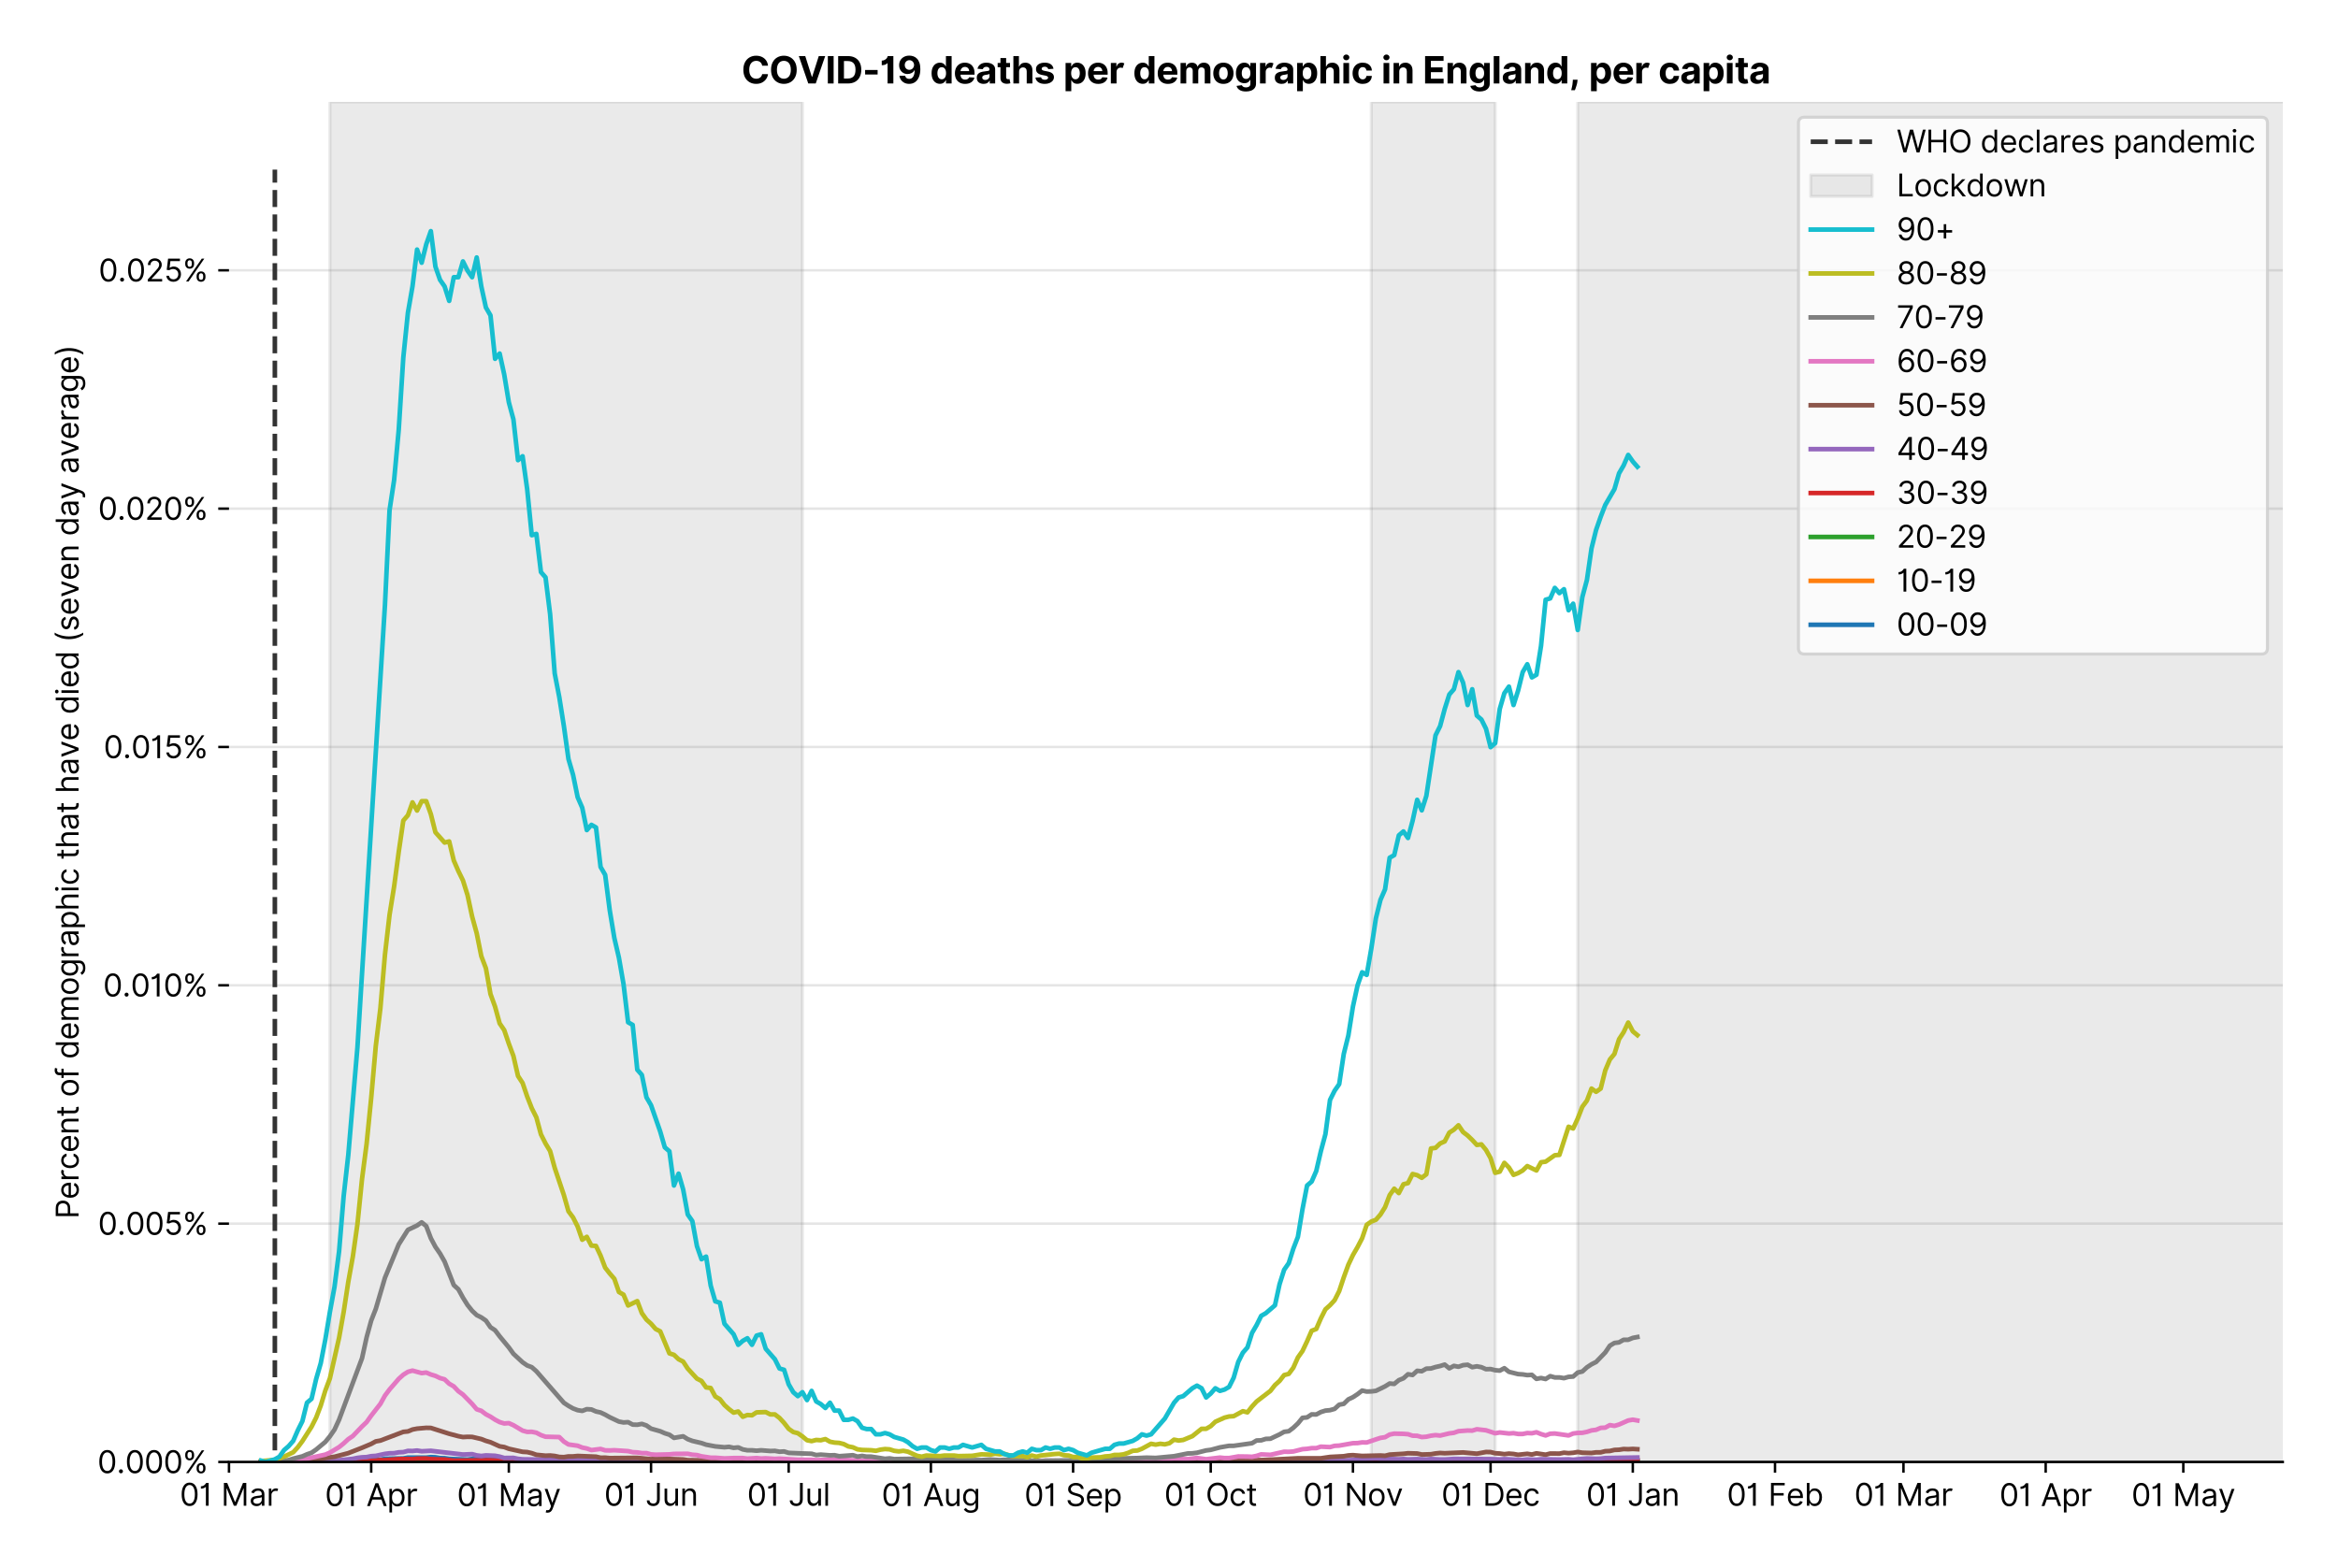 <?xml version="1.0" encoding="utf-8" standalone="no"?>
<!DOCTYPE svg PUBLIC "-//W3C//DTD SVG 1.1//EN"
  "http://www.w3.org/Graphics/SVG/1.1/DTD/svg11.dtd">
<svg version="1.1" viewBox="0 0 762.255 511.276" xmlns="http://www.w3.org/2000/svg" xmlns:xlink="http://www.w3.org/1999/xlink">
 <defs>
  <style type="text/css">*{stroke-linecap:butt;stroke-linejoin:round;}</style>
 </defs>
 <g id="figure_1">
  <g id="patch_1">
   <path d="M 0 511.276 
L 762.255 511.276 
L 762.255 0 
L 0 0 
z
" style="fill:#ffffff;"/>
  </g>
  <g id="axes_1">
   <g id="patch_2">
    <path d="M 74.655 476.745 
L 744.255 476.745 
L 744.255 33.225 
L 74.655 33.225 
z
" style="fill:#ffffff;"/>
   </g>
   <g id="matplotlib.axis_1">
    <g id="xtick_1">
     <g id="line2d_1">
      <defs>
       <path d="M 0 0 
L 0 3.5 
" id="ma5859ec8be" style="stroke:#000000;stroke-width:0.8;"/>
      </defs>
      <g>
       <use style="stroke:#000000;stroke-width:0.8;" x="74.655" xlink:href="#ma5859ec8be" y="476.745"/>
      </g>
     </g>
     <g id="text_1">
      <!-- 01 Mar -->
      <g transform="translate(58.618 491.018)scale(0.1 -0.1)">
       <defs>
        <path d="M 2000 -64 
Q 1230 -64 806 561 
Q 382 1186 382 2327 
Q 382 3459 809 4088 
Q 1236 4718 2000 4718 
Q 2764 4718 3191 4088 
Q 3618 3459 3618 2327 
Q 3618 1186 3194 561 
Q 2771 -64 2000 -64 
z
M 2000 436 
Q 2509 436 2791 927 
Q 3073 1418 3073 2327 
Q 3073 3234 2789 3730 
Q 2505 4227 2000 4227 
Q 1496 4227 1211 3730 
Q 927 3234 927 2327 
Q 927 1418 1210 927 
Q 1493 436 2000 436 
z
" id="Inter-Regular-30" transform="scale(0.016)"/>
        <path d="M 1973 4655 
L 1973 0 
L 1409 0 
L 1409 3836 
L 1373 3836 
Q 1341 3773 1209 3692 
Q 1077 3611 868 3551 
Q 659 3491 391 3491 
L 391 3964 
Q 661 3964 859 4061 
Q 1057 4159 1190 4291 
Q 1323 4423 1392 4529 
Q 1461 4636 1473 4655 
L 1973 4655 
z
" id="Inter-Regular-31" transform="scale(0.016)"/>
        <path id="Inter-Regular-20" transform="scale(0.016)"/>
        <path d="M 564 4655 
L 1236 4655 
L 2818 791 
L 2873 791 
L 4455 4655 
L 5127 4655 
L 5127 0 
L 4600 0 
L 4600 3536 
L 4555 3536 
L 3100 0 
L 2591 0 
L 1136 3536 
L 1091 3536 
L 1091 0 
L 564 0 
L 564 4655 
z
" id="Inter-Regular-4d" transform="scale(0.016)"/>
        <path d="M 1518 -82 
Q 1186 -82 916 44 
Q 646 170 486 410 
Q 327 650 327 991 
Q 327 1291 445 1478 
Q 564 1666 761 1773 
Q 959 1880 1199 1933 
Q 1439 1986 1682 2018 
Q 2000 2059 2199 2080 
Q 2398 2102 2490 2154 
Q 2582 2207 2582 2336 
L 2582 2355 
Q 2582 2691 2399 2877 
Q 2216 3064 1846 3064 
Q 1461 3064 1243 2895 
Q 1025 2727 936 2536 
L 427 2718 
Q 564 3036 792 3214 
Q 1021 3393 1292 3464 
Q 1564 3536 1827 3536 
Q 1996 3536 2215 3496 
Q 2434 3457 2640 3334 
Q 2846 3211 2982 2963 
Q 3118 2716 3118 2300 
L 3118 0 
L 2582 0 
L 2582 473 
L 2555 473 
Q 2500 359 2373 229 
Q 2246 100 2034 9 
Q 1823 -82 1518 -82 
z
M 1600 400 
Q 1918 400 2137 525 
Q 2357 650 2469 847 
Q 2582 1045 2582 1264 
L 2582 1755 
Q 2548 1714 2433 1681 
Q 2318 1648 2169 1624 
Q 2021 1600 1881 1583 
Q 1741 1566 1655 1555 
Q 1446 1527 1265 1467 
Q 1084 1407 974 1287 
Q 864 1168 864 964 
Q 864 684 1072 542 
Q 1280 400 1600 400 
z
" id="Inter-Regular-61" transform="scale(0.016)"/>
        <path d="M 491 0 
L 491 3491 
L 1009 3491 
L 1009 2964 
L 1046 2964 
Q 1139 3223 1389 3384 
Q 1639 3545 1955 3545 
Q 2100 3545 2209 3511 
Q 2318 3477 2400 3418 
L 2218 2964 
Q 2161 2993 2085 3010 
Q 2009 3027 1909 3027 
Q 1527 3027 1277 2794 
Q 1027 2561 1027 2209 
L 1027 0 
L 491 0 
z
" id="Inter-Regular-72" transform="scale(0.016)"/>
       </defs>
       <use xlink:href="#Inter-Regular-30"/>
       <use x="62.5" xlink:href="#Inter-Regular-31"/>
       <use x="106.676" xlink:href="#Inter-Regular-20"/>
       <use x="134.801" xlink:href="#Inter-Regular-4d"/>
       <use x="225.994" xlink:href="#Inter-Regular-61"/>
       <use x="282.386" xlink:href="#Inter-Regular-72"/>
      </g>
     </g>
    </g>
    <g id="xtick_2">
     <g id="line2d_2">
      <g>
       <use style="stroke:#000000;stroke-width:0.8;" x="121.021" xlink:href="#ma5859ec8be" y="476.745"/>
      </g>
     </g>
     <g id="text_2">
      <!-- 01 Apr -->
      <g transform="translate(105.936 491.117)scale(0.1 -0.1)">
       <defs>
        <path d="M 755 0 
L 164 0 
L 1873 4655 
L 2455 4655 
L 4164 0 
L 3573 0 
L 3105 1318 
L 1223 1318 
L 755 0 
z
M 1400 1818 
L 2927 1818 
L 2182 3918 
L 2146 3918 
L 1400 1818 
z
" id="Inter-Regular-41" transform="scale(0.016)"/>
        <path d="M 491 -1309 
L 491 3491 
L 1009 3491 
L 1009 2936 
L 1073 2936 
Q 1132 3027 1237 3169 
Q 1343 3311 1542 3423 
Q 1741 3536 2082 3536 
Q 2523 3536 2859 3315 
Q 3196 3095 3384 2690 
Q 3573 2286 3573 1736 
Q 3573 1182 3384 776 
Q 3196 370 2861 148 
Q 2527 -73 2091 -73 
Q 1755 -73 1552 39 
Q 1350 152 1241 296 
Q 1132 441 1073 536 
L 1027 536 
L 1027 -1309 
L 491 -1309 
z
M 1018 1745 
Q 1018 1152 1276 780 
Q 1534 409 2018 409 
Q 2355 409 2581 587 
Q 2807 766 2921 1069 
Q 3036 1373 3036 1745 
Q 3036 2114 2923 2410 
Q 2811 2707 2585 2881 
Q 2359 3055 2018 3055 
Q 1527 3055 1272 2693 
Q 1018 2332 1018 1745 
z
" id="Inter-Regular-70" transform="scale(0.016)"/>
       </defs>
       <use xlink:href="#Inter-Regular-30"/>
       <use x="62.5" xlink:href="#Inter-Regular-31"/>
       <use x="106.676" xlink:href="#Inter-Regular-20"/>
       <use x="134.801" xlink:href="#Inter-Regular-41"/>
       <use x="202.415" xlink:href="#Inter-Regular-70"/>
       <use x="263.352" xlink:href="#Inter-Regular-72"/>
      </g>
     </g>
    </g>
    <g id="xtick_3">
     <g id="line2d_3">
      <g>
       <use style="stroke:#000000;stroke-width:0.8;" x="165.892" xlink:href="#ma5859ec8be" y="476.745"/>
      </g>
     </g>
     <g id="text_3">
      <!-- 01 May -->
      <g transform="translate(148.989 491.117)scale(0.1 -0.1)">
       <defs>
        <path d="M 818 -1355 
Q 682 -1355 575 -1333 
Q 468 -1311 427 -1291 
L 564 -818 
Q 857 -893 1053 -814 
Q 1250 -736 1391 -345 
L 1509 -18 
L 218 3491 
L 800 3491 
L 1764 709 
L 1800 709 
L 2764 3491 
L 3346 3491 
L 1846 -564 
Q 1550 -1355 818 -1355 
z
" id="Inter-Regular-79" transform="scale(0.016)"/>
       </defs>
       <use xlink:href="#Inter-Regular-30"/>
       <use x="62.5" xlink:href="#Inter-Regular-31"/>
       <use x="106.676" xlink:href="#Inter-Regular-20"/>
       <use x="134.801" xlink:href="#Inter-Regular-4d"/>
       <use x="225.994" xlink:href="#Inter-Regular-61"/>
       <use x="282.386" xlink:href="#Inter-Regular-79"/>
      </g>
     </g>
    </g>
    <g id="xtick_4">
     <g id="line2d_4">
      <g>
       <use style="stroke:#000000;stroke-width:0.8;" x="212.259" xlink:href="#ma5859ec8be" y="476.745"/>
      </g>
     </g>
     <g id="text_4">
      <!-- 01 Jun -->
      <g transform="translate(196.975 491.018)scale(0.1 -0.1)">
       <defs>
        <path d="M 2346 4655 
L 2909 4655 
L 2909 1327 
Q 2909 657 2549 296 
Q 2189 -64 1582 -64 
Q 1200 -64 902 76 
Q 605 216 434 475 
Q 264 734 264 1091 
L 818 1091 
Q 818 795 1034 615 
Q 1250 436 1582 436 
Q 1948 436 2147 664 
Q 2346 893 2346 1327 
L 2346 4655 
z
" id="Inter-Regular-4a" transform="scale(0.016)"/>
        <path d="M 2691 1427 
L 2691 3491 
L 3227 3491 
L 3227 0 
L 2691 0 
L 2691 591 
L 2655 591 
Q 2532 325 2273 140 
Q 2014 -45 1618 -45 
Q 1127 -45 809 280 
Q 491 605 491 1273 
L 491 3491 
L 1027 3491 
L 1027 1309 
Q 1027 927 1242 700 
Q 1457 473 1791 473 
Q 1991 473 2199 575 
Q 2407 677 2549 888 
Q 2691 1100 2691 1427 
z
" id="Inter-Regular-75" transform="scale(0.016)"/>
        <path d="M 1027 2100 
L 1027 0 
L 491 0 
L 491 3491 
L 1009 3491 
L 1009 2945 
L 1055 2945 
Q 1177 3211 1427 3373 
Q 1677 3536 2073 3536 
Q 2602 3536 2928 3211 
Q 3255 2886 3255 2218 
L 3255 0 
L 2718 0 
L 2718 2182 
Q 2718 2593 2504 2824 
Q 2291 3055 1918 3055 
Q 1534 3055 1280 2806 
Q 1027 2557 1027 2100 
z
" id="Inter-Regular-6e" transform="scale(0.016)"/>
       </defs>
       <use xlink:href="#Inter-Regular-30"/>
       <use x="62.5" xlink:href="#Inter-Regular-31"/>
       <use x="106.676" xlink:href="#Inter-Regular-20"/>
       <use x="134.801" xlink:href="#Inter-Regular-4a"/>
       <use x="189.063" xlink:href="#Inter-Regular-75"/>
       <use x="247.159" xlink:href="#Inter-Regular-6e"/>
      </g>
     </g>
    </g>
    <g id="xtick_5">
     <g id="line2d_5">
      <g>
       <use style="stroke:#000000;stroke-width:0.8;" x="257.13" xlink:href="#ma5859ec8be" y="476.745"/>
      </g>
     </g>
     <g id="text_5">
      <!-- 01 Jul -->
      <g transform="translate(243.586 491.018)scale(0.1 -0.1)">
       <defs>
        <path d="M 1027 4655 
L 1027 0 
L 491 0 
L 491 4655 
L 1027 4655 
z
" id="Inter-Regular-6c" transform="scale(0.016)"/>
       </defs>
       <use xlink:href="#Inter-Regular-30"/>
       <use x="62.5" xlink:href="#Inter-Regular-31"/>
       <use x="106.676" xlink:href="#Inter-Regular-20"/>
       <use x="134.801" xlink:href="#Inter-Regular-4a"/>
       <use x="189.063" xlink:href="#Inter-Regular-75"/>
       <use x="247.159" xlink:href="#Inter-Regular-6c"/>
      </g>
     </g>
    </g>
    <g id="xtick_6">
     <g id="line2d_6">
      <g>
       <use style="stroke:#000000;stroke-width:0.8;" x="303.497" xlink:href="#ma5859ec8be" y="476.745"/>
      </g>
     </g>
     <g id="text_6">
      <!-- 01 Aug -->
      <g transform="translate(287.425 491.117)scale(0.1 -0.1)">
       <defs>
        <path d="M 1900 -1382 
Q 1316 -1382 976 -1169 
Q 636 -957 473 -682 
L 900 -382 
Q 973 -477 1084 -601 
Q 1196 -725 1390 -817 
Q 1584 -909 1900 -909 
Q 2323 -909 2598 -704 
Q 2873 -500 2873 -64 
L 2873 645 
L 2827 645 
Q 2768 550 2660 410 
Q 2552 270 2351 162 
Q 2150 55 1809 55 
Q 1386 55 1051 255 
Q 716 455 521 836 
Q 327 1218 327 1764 
Q 327 2300 516 2699 
Q 705 3098 1041 3317 
Q 1377 3536 1818 3536 
Q 2159 3536 2360 3423 
Q 2561 3311 2669 3169 
Q 2777 3027 2836 2936 
L 2891 2936 
L 2891 3491 
L 3409 3491 
L 3409 -100 
Q 3409 -550 3205 -833 
Q 3002 -1116 2660 -1249 
Q 2318 -1382 1900 -1382 
z
M 1882 536 
Q 2366 536 2624 864 
Q 2882 1193 2882 1773 
Q 2882 2339 2627 2697 
Q 2373 3055 1882 3055 
Q 1541 3055 1315 2882 
Q 1089 2709 976 2418 
Q 864 2127 864 1773 
Q 864 1227 1120 881 
Q 1377 536 1882 536 
z
" id="Inter-Regular-67" transform="scale(0.016)"/>
       </defs>
       <use xlink:href="#Inter-Regular-30"/>
       <use x="62.5" xlink:href="#Inter-Regular-31"/>
       <use x="106.676" xlink:href="#Inter-Regular-20"/>
       <use x="134.801" xlink:href="#Inter-Regular-41"/>
       <use x="202.415" xlink:href="#Inter-Regular-75"/>
       <use x="260.511" xlink:href="#Inter-Regular-67"/>
      </g>
     </g>
    </g>
    <g id="xtick_7">
     <g id="line2d_7">
      <g>
       <use style="stroke:#000000;stroke-width:0.8;" x="349.863" xlink:href="#ma5859ec8be" y="476.745"/>
      </g>
     </g>
     <g id="text_7">
      <!-- 01 Sep -->
      <g transform="translate(333.976 491.117)scale(0.1 -0.1)">
       <defs>
        <path d="M 3109 3491 
Q 3068 3836 2777 4027 
Q 2486 4218 2064 4218 
Q 1600 4218 1318 3999 
Q 1036 3780 1036 3445 
Q 1036 3195 1189 3042 
Q 1343 2889 1553 2803 
Q 1764 2718 1936 2673 
L 2409 2545 
Q 2591 2498 2815 2414 
Q 3039 2330 3244 2185 
Q 3450 2041 3584 1816 
Q 3718 1591 3718 1264 
Q 3718 886 3521 581 
Q 3325 277 2949 97 
Q 2573 -82 2036 -82 
Q 1286 -82 845 272 
Q 405 627 364 1200 
L 946 1200 
Q 968 936 1124 764 
Q 1280 593 1519 510 
Q 1759 427 2036 427 
Q 2359 427 2616 533 
Q 2873 639 3023 828 
Q 3173 1018 3173 1273 
Q 3173 1505 3043 1650 
Q 2914 1795 2702 1886 
Q 2491 1977 2246 2045 
L 1673 2209 
Q 1127 2366 809 2657 
Q 491 2948 491 3418 
Q 491 3809 703 4101 
Q 916 4393 1276 4555 
Q 1636 4718 2082 4718 
Q 2532 4718 2882 4558 
Q 3232 4398 3437 4120 
Q 3643 3843 3655 3491 
L 3109 3491 
z
" id="Inter-Regular-53" transform="scale(0.016)"/>
        <path d="M 1955 -73 
Q 1450 -73 1085 151 
Q 721 375 524 778 
Q 327 1182 327 1718 
Q 327 2255 524 2665 
Q 721 3075 1074 3305 
Q 1427 3536 1900 3536 
Q 2173 3536 2439 3445 
Q 2705 3355 2923 3151 
Q 3141 2948 3270 2614 
Q 3400 2280 3400 1791 
L 3400 1564 
L 866 1564 
Q 884 1005 1183 707 
Q 1482 409 1955 409 
Q 2271 409 2498 545 
Q 2725 682 2827 955 
L 3346 809 
Q 3223 414 2854 170 
Q 2486 -73 1955 -73 
z
M 866 2027 
L 2855 2027 
Q 2855 2470 2595 2762 
Q 2336 3055 1900 3055 
Q 1593 3055 1368 2911 
Q 1143 2768 1013 2533 
Q 884 2298 866 2027 
z
" id="Inter-Regular-65" transform="scale(0.016)"/>
       </defs>
       <use xlink:href="#Inter-Regular-30"/>
       <use x="62.5" xlink:href="#Inter-Regular-31"/>
       <use x="106.676" xlink:href="#Inter-Regular-20"/>
       <use x="134.801" xlink:href="#Inter-Regular-53"/>
       <use x="198.58" xlink:href="#Inter-Regular-65"/>
       <use x="256.818" xlink:href="#Inter-Regular-70"/>
      </g>
     </g>
    </g>
    <g id="xtick_8">
     <g id="line2d_8">
      <g>
       <use style="stroke:#000000;stroke-width:0.8;" x="394.734" xlink:href="#ma5859ec8be" y="476.745"/>
      </g>
     </g>
     <g id="text_8">
      <!-- 01 Oct -->
      <g transform="translate(379.578 491.018)scale(0.1 -0.1)">
       <defs>
        <path d="M 4491 2327 
Q 4491 1591 4225 1054 
Q 3959 518 3495 227 
Q 3032 -64 2436 -64 
Q 1841 -64 1377 227 
Q 914 518 648 1054 
Q 382 1591 382 2327 
Q 382 3064 648 3600 
Q 914 4136 1377 4427 
Q 1841 4718 2436 4718 
Q 3032 4718 3495 4427 
Q 3959 4136 4225 3600 
Q 4491 3064 4491 2327 
z
M 3946 2327 
Q 3946 2932 3744 3348 
Q 3543 3764 3201 3977 
Q 2859 4191 2436 4191 
Q 2014 4191 1672 3977 
Q 1330 3764 1128 3348 
Q 927 2932 927 2327 
Q 927 1723 1128 1307 
Q 1330 891 1672 677 
Q 2014 464 2436 464 
Q 2859 464 3201 677 
Q 3543 891 3744 1307 
Q 3946 1723 3946 2327 
z
" id="Inter-Regular-4f" transform="scale(0.016)"/>
        <path d="M 1909 -73 
Q 1418 -73 1063 159 
Q 709 391 518 798 
Q 327 1205 327 1727 
Q 327 2259 524 2667 
Q 721 3075 1074 3305 
Q 1427 3536 1900 3536 
Q 2268 3536 2563 3400 
Q 2859 3264 3047 3018 
Q 3236 2773 3282 2445 
L 2746 2445 
Q 2684 2684 2474 2869 
Q 2264 3055 1909 3055 
Q 1439 3055 1151 2697 
Q 864 2339 864 1745 
Q 864 1139 1148 774 
Q 1432 409 1909 409 
Q 2223 409 2447 570 
Q 2671 732 2746 1018 
L 3282 1018 
Q 3236 709 3058 462 
Q 2880 216 2588 71 
Q 2296 -73 1909 -73 
z
" id="Inter-Regular-63" transform="scale(0.016)"/>
        <path d="M 2009 3491 
L 2009 3036 
L 1264 3036 
L 1264 1000 
Q 1264 773 1331 660 
Q 1398 548 1503 510 
Q 1609 473 1727 473 
Q 1816 473 1873 483 
Q 1930 493 1964 500 
L 2073 18 
Q 2018 -2 1920 -23 
Q 1823 -45 1673 -45 
Q 1446 -45 1228 52 
Q 1011 150 869 350 
Q 727 550 727 855 
L 727 3036 
L 200 3036 
L 200 3491 
L 727 3491 
L 727 4327 
L 1264 4327 
L 1264 3491 
L 2009 3491 
z
" id="Inter-Regular-74" transform="scale(0.016)"/>
       </defs>
       <use xlink:href="#Inter-Regular-30"/>
       <use x="62.5" xlink:href="#Inter-Regular-31"/>
       <use x="106.676" xlink:href="#Inter-Regular-20"/>
       <use x="134.801" xlink:href="#Inter-Regular-4f"/>
       <use x="210.938" xlink:href="#Inter-Regular-63"/>
       <use x="266.761" xlink:href="#Inter-Regular-74"/>
      </g>
     </g>
    </g>
    <g id="xtick_9">
     <g id="line2d_9">
      <g>
       <use style="stroke:#000000;stroke-width:0.8;" x="441.101" xlink:href="#ma5859ec8be" y="476.745"/>
      </g>
     </g>
     <g id="text_9">
      <!-- 01 Nov -->
      <g transform="translate(424.83 491.018)scale(0.1 -0.1)">
       <defs>
        <path d="M 4255 4655 
L 4255 0 
L 3709 0 
L 1173 3655 
L 1127 3655 
L 1127 0 
L 564 0 
L 564 4655 
L 1109 4655 
L 3655 991 
L 3700 991 
L 3700 4655 
L 4255 4655 
z
" id="Inter-Regular-4e" transform="scale(0.016)"/>
        <path d="M 1909 -73 
Q 1436 -73 1080 152 
Q 725 377 526 781 
Q 327 1186 327 1727 
Q 327 2273 526 2679 
Q 725 3086 1080 3311 
Q 1436 3536 1909 3536 
Q 2382 3536 2737 3311 
Q 3093 3086 3292 2679 
Q 3491 2273 3491 1727 
Q 3491 1186 3292 781 
Q 3093 377 2737 152 
Q 2382 -73 1909 -73 
z
M 1909 409 
Q 2268 409 2500 593 
Q 2732 777 2843 1077 
Q 2955 1377 2955 1727 
Q 2955 2077 2843 2379 
Q 2732 2682 2500 2868 
Q 2268 3055 1909 3055 
Q 1550 3055 1318 2868 
Q 1086 2682 975 2379 
Q 864 2077 864 1727 
Q 864 1377 975 1077 
Q 1086 777 1318 593 
Q 1550 409 1909 409 
z
" id="Inter-Regular-6f" transform="scale(0.016)"/>
        <path d="M 3346 3491 
L 2055 0 
L 1509 0 
L 218 3491 
L 800 3491 
L 1764 709 
L 1800 709 
L 2764 3491 
L 3346 3491 
z
" id="Inter-Regular-76" transform="scale(0.016)"/>
       </defs>
       <use xlink:href="#Inter-Regular-30"/>
       <use x="62.5" xlink:href="#Inter-Regular-31"/>
       <use x="106.676" xlink:href="#Inter-Regular-20"/>
       <use x="134.801" xlink:href="#Inter-Regular-4e"/>
       <use x="210.085" xlink:href="#Inter-Regular-6f"/>
       <use x="269.744" xlink:href="#Inter-Regular-76"/>
      </g>
     </g>
    </g>
    <g id="xtick_10">
     <g id="line2d_10">
      <g>
       <use style="stroke:#000000;stroke-width:0.8;" x="485.972" xlink:href="#ma5859ec8be" y="476.745"/>
      </g>
     </g>
     <g id="text_10">
      <!-- 01 Dec -->
      <g transform="translate(469.935 491.018)scale(0.1 -0.1)">
       <defs>
        <path d="M 2000 0 
L 564 0 
L 564 4655 
L 2064 4655 
Q 2741 4655 3223 4376 
Q 3705 4098 3961 3578 
Q 4218 3059 4218 2336 
Q 4218 1609 3959 1085 
Q 3700 561 3204 280 
Q 2709 0 2000 0 
z
M 1127 500 
L 1964 500 
Q 2830 500 3251 992 
Q 3673 1484 3673 2336 
Q 3673 3182 3259 3668 
Q 2846 4155 2027 4155 
L 1127 4155 
L 1127 500 
z
" id="Inter-Regular-44" transform="scale(0.016)"/>
       </defs>
       <use xlink:href="#Inter-Regular-30"/>
       <use x="62.5" xlink:href="#Inter-Regular-31"/>
       <use x="106.676" xlink:href="#Inter-Regular-20"/>
       <use x="134.801" xlink:href="#Inter-Regular-44"/>
       <use x="206.676" xlink:href="#Inter-Regular-65"/>
       <use x="264.915" xlink:href="#Inter-Regular-63"/>
      </g>
     </g>
    </g>
    <g id="xtick_11">
     <g id="line2d_11">
      <g>
       <use style="stroke:#000000;stroke-width:0.8;" x="532.339" xlink:href="#ma5859ec8be" y="476.745"/>
      </g>
     </g>
     <g id="text_11">
      <!-- 01 Jan -->
      <g transform="translate(517.139 491.018)scale(0.1 -0.1)">
       <use xlink:href="#Inter-Regular-30"/>
       <use x="62.5" xlink:href="#Inter-Regular-31"/>
       <use x="106.676" xlink:href="#Inter-Regular-20"/>
       <use x="134.801" xlink:href="#Inter-Regular-4a"/>
       <use x="189.063" xlink:href="#Inter-Regular-61"/>
       <use x="245.455" xlink:href="#Inter-Regular-6e"/>
      </g>
     </g>
    </g>
    <g id="xtick_12">
     <g id="line2d_12">
      <g>
       <use style="stroke:#000000;stroke-width:0.8;" x="578.705" xlink:href="#ma5859ec8be" y="476.745"/>
      </g>
     </g>
     <g id="text_12">
      <!-- 01 Feb -->
      <g transform="translate(563.016 491.018)scale(0.1 -0.1)">
       <defs>
        <path d="M 564 0 
L 564 4655 
L 3355 4655 
L 3355 4155 
L 1127 4155 
L 1127 2582 
L 3146 2582 
L 3146 2082 
L 1127 2082 
L 1127 0 
L 564 0 
z
" id="Inter-Regular-46" transform="scale(0.016)"/>
        <path d="M 564 0 
L 564 4655 
L 1100 4655 
L 1100 2936 
L 1146 2936 
Q 1205 3027 1310 3169 
Q 1416 3311 1615 3423 
Q 1814 3536 2155 3536 
Q 2596 3536 2932 3315 
Q 3268 3095 3457 2690 
Q 3646 2286 3646 1736 
Q 3646 1182 3457 776 
Q 3268 370 2934 148 
Q 2600 -73 2164 -73 
Q 1827 -73 1625 39 
Q 1423 152 1314 296 
Q 1205 441 1146 536 
L 1082 536 
L 1082 0 
L 564 0 
z
M 1091 1745 
Q 1091 1152 1349 780 
Q 1607 409 2091 409 
Q 2427 409 2653 587 
Q 2880 766 2994 1069 
Q 3109 1373 3109 1745 
Q 3109 2114 2996 2410 
Q 2884 2707 2658 2881 
Q 2432 3055 2091 3055 
Q 1600 3055 1345 2693 
Q 1091 2332 1091 1745 
z
" id="Inter-Regular-62" transform="scale(0.016)"/>
       </defs>
       <use xlink:href="#Inter-Regular-30"/>
       <use x="62.5" xlink:href="#Inter-Regular-31"/>
       <use x="106.676" xlink:href="#Inter-Regular-20"/>
       <use x="134.801" xlink:href="#Inter-Regular-46"/>
       <use x="193.466" xlink:href="#Inter-Regular-65"/>
       <use x="251.705" xlink:href="#Inter-Regular-62"/>
      </g>
     </g>
    </g>
    <g id="xtick_13">
     <g id="line2d_13">
      <g>
       <use style="stroke:#000000;stroke-width:0.8;" x="620.585" xlink:href="#ma5859ec8be" y="476.745"/>
      </g>
     </g>
     <g id="text_13">
      <!-- 01 Mar -->
      <g transform="translate(604.548 491.018)scale(0.1 -0.1)">
       <use xlink:href="#Inter-Regular-30"/>
       <use x="62.5" xlink:href="#Inter-Regular-31"/>
       <use x="106.676" xlink:href="#Inter-Regular-20"/>
       <use x="134.801" xlink:href="#Inter-Regular-4d"/>
       <use x="225.994" xlink:href="#Inter-Regular-61"/>
       <use x="282.386" xlink:href="#Inter-Regular-72"/>
      </g>
     </g>
    </g>
    <g id="xtick_14">
     <g id="line2d_14">
      <g>
       <use style="stroke:#000000;stroke-width:0.8;" x="666.951" xlink:href="#ma5859ec8be" y="476.745"/>
      </g>
     </g>
     <g id="text_14">
      <!-- 01 Apr -->
      <g transform="translate(651.866 491.117)scale(0.1 -0.1)">
       <use xlink:href="#Inter-Regular-30"/>
       <use x="62.5" xlink:href="#Inter-Regular-31"/>
       <use x="106.676" xlink:href="#Inter-Regular-20"/>
       <use x="134.801" xlink:href="#Inter-Regular-41"/>
       <use x="202.415" xlink:href="#Inter-Regular-70"/>
       <use x="263.352" xlink:href="#Inter-Regular-72"/>
      </g>
     </g>
    </g>
    <g id="xtick_15">
     <g id="line2d_15">
      <g>
       <use style="stroke:#000000;stroke-width:0.8;" x="711.822" xlink:href="#ma5859ec8be" y="476.745"/>
      </g>
     </g>
     <g id="text_15">
      <!-- 01 May -->
      <g transform="translate(694.919 491.117)scale(0.1 -0.1)">
       <use xlink:href="#Inter-Regular-30"/>
       <use x="62.5" xlink:href="#Inter-Regular-31"/>
       <use x="106.676" xlink:href="#Inter-Regular-20"/>
       <use x="134.801" xlink:href="#Inter-Regular-4d"/>
       <use x="225.994" xlink:href="#Inter-Regular-61"/>
       <use x="282.386" xlink:href="#Inter-Regular-79"/>
      </g>
     </g>
    </g>
   </g>
   <g id="matplotlib.axis_2">
    <g id="ytick_1">
     <g id="line2d_16">
      <path clip-path="url(#pb4931d2dc4)" d="M 74.655 476.745 
L 744.255 476.745 
" style="fill:none;stroke:#e5e5e5;stroke-linecap:square;stroke-width:0.8;"/>
     </g>
     <g id="line2d_17">
      <defs>
       <path d="M 0 0 
L -3.5 0 
" id="m4a430045d3" style="stroke:#000000;stroke-width:0.8;"/>
      </defs>
      <g>
       <use style="stroke:#000000;stroke-width:0.8;" x="74.655" xlink:href="#m4a430045d3" y="476.745"/>
      </g>
     </g>
     <g id="text_16">
      <!-- 0.000% -->
      <g transform="translate(31.773 480.382)scale(0.1 -0.1)">
       <defs>
        <path d="M 882 -36 
Q 714 -36 593 84 
Q 473 205 473 373 
Q 473 541 593 661 
Q 714 782 882 782 
Q 1050 782 1170 661 
Q 1291 541 1291 373 
Q 1291 205 1170 84 
Q 1050 -36 882 -36 
z
" id="Inter-Regular-2e" transform="scale(0.016)"/>
        <path d="M 2855 873 
L 2855 1118 
Q 2855 1373 2960 1585 
Q 3066 1798 3269 1926 
Q 3473 2055 3764 2055 
Q 4059 2055 4259 1926 
Q 4459 1798 4561 1585 
Q 4664 1373 4664 1118 
L 4664 873 
Q 4664 618 4560 405 
Q 4457 193 4256 64 
Q 4055 -64 3764 -64 
Q 3468 -64 3266 64 
Q 3064 193 2959 405 
Q 2855 618 2855 873 
z
M 536 3536 
L 536 3782 
Q 536 4036 642 4248 
Q 748 4461 951 4589 
Q 1155 4718 1446 4718 
Q 1741 4718 1941 4589 
Q 2141 4461 2243 4248 
Q 2346 4036 2346 3782 
L 2346 3536 
Q 2346 3282 2242 3069 
Q 2139 2857 1937 2728 
Q 1736 2600 1446 2600 
Q 1150 2600 948 2728 
Q 746 2857 641 3069 
Q 536 3282 536 3536 
z
M 709 0 
L 3909 4655 
L 4427 4655 
L 1227 0 
L 709 0 
z
M 3318 1118 
L 3318 873 
Q 3318 661 3418 494 
Q 3518 327 3764 327 
Q 4002 327 4101 494 
Q 4200 661 4200 873 
L 4200 1118 
Q 4200 1330 4104 1497 
Q 4009 1664 3764 1664 
Q 3525 1664 3421 1497 
Q 3318 1330 3318 1118 
z
M 1000 3782 
L 1000 3536 
Q 1000 3325 1100 3158 
Q 1200 2991 1446 2991 
Q 1684 2991 1783 3158 
Q 1882 3325 1882 3536 
L 1882 3782 
Q 1882 3993 1786 4160 
Q 1691 4327 1446 4327 
Q 1207 4327 1103 4160 
Q 1000 3993 1000 3782 
z
" id="Inter-Regular-25" transform="scale(0.016)"/>
       </defs>
       <use xlink:href="#Inter-Regular-30"/>
       <use x="62.5" xlink:href="#Inter-Regular-2e"/>
       <use x="90.057" xlink:href="#Inter-Regular-30"/>
       <use x="152.557" xlink:href="#Inter-Regular-30"/>
       <use x="215.057" xlink:href="#Inter-Regular-30"/>
       <use x="277.557" xlink:href="#Inter-Regular-25"/>
      </g>
     </g>
    </g>
    <g id="ytick_2">
     <g id="line2d_18">
      <path clip-path="url(#pb4931d2dc4)" d="M 74.655 399.026 
L 744.255 399.026 
" style="fill:none;stroke:#e5e5e5;stroke-linecap:square;stroke-width:0.8;"/>
     </g>
     <g id="line2d_19">
      <g>
       <use style="stroke:#000000;stroke-width:0.8;" x="74.655" xlink:href="#m4a430045d3" y="399.026"/>
      </g>
     </g>
     <g id="text_17">
      <!-- 0.005% -->
      <g transform="translate(31.944 402.663)scale(0.1 -0.1)">
       <defs>
        <path d="M 1936 -64 
Q 1536 -64 1216 95 
Q 896 255 702 532 
Q 509 809 491 1164 
L 1036 1164 
Q 1068 848 1324 642 
Q 1580 436 1936 436 
Q 2223 436 2447 570 
Q 2671 705 2799 940 
Q 2927 1175 2927 1473 
Q 2927 1777 2794 2017 
Q 2661 2257 2429 2395 
Q 2198 2534 1900 2536 
Q 1686 2539 1461 2472 
Q 1236 2405 1091 2300 
L 564 2364 
L 846 4655 
L 3264 4655 
L 3264 4155 
L 1318 4155 
L 1155 2782 
L 1182 2782 
Q 1325 2895 1541 2970 
Q 1757 3045 1991 3045 
Q 2418 3045 2753 2842 
Q 3089 2639 3281 2286 
Q 3473 1934 3473 1482 
Q 3473 1036 3274 687 
Q 3075 339 2727 137 
Q 2380 -64 1936 -64 
z
" id="Inter-Regular-35" transform="scale(0.016)"/>
       </defs>
       <use xlink:href="#Inter-Regular-30"/>
       <use x="62.5" xlink:href="#Inter-Regular-2e"/>
       <use x="90.057" xlink:href="#Inter-Regular-30"/>
       <use x="152.557" xlink:href="#Inter-Regular-30"/>
       <use x="215.057" xlink:href="#Inter-Regular-35"/>
       <use x="275.852" xlink:href="#Inter-Regular-25"/>
      </g>
     </g>
    </g>
    <g id="ytick_3">
     <g id="line2d_20">
      <path clip-path="url(#pb4931d2dc4)" d="M 74.655 321.307 
L 744.255 321.307 
" style="fill:none;stroke:#e5e5e5;stroke-linecap:square;stroke-width:0.8;"/>
     </g>
     <g id="line2d_21">
      <g>
       <use style="stroke:#000000;stroke-width:0.8;" x="74.655" xlink:href="#m4a430045d3" y="321.307"/>
      </g>
     </g>
     <g id="text_18">
      <!-- 0.010% -->
      <g transform="translate(33.606 324.944)scale(0.1 -0.1)">
       <use xlink:href="#Inter-Regular-30"/>
       <use x="62.5" xlink:href="#Inter-Regular-2e"/>
       <use x="90.057" xlink:href="#Inter-Regular-30"/>
       <use x="152.557" xlink:href="#Inter-Regular-31"/>
       <use x="196.733" xlink:href="#Inter-Regular-30"/>
       <use x="259.233" xlink:href="#Inter-Regular-25"/>
      </g>
     </g>
    </g>
    <g id="ytick_4">
     <g id="line2d_22">
      <path clip-path="url(#pb4931d2dc4)" d="M 74.655 243.588 
L 744.255 243.588 
" style="fill:none;stroke:#e5e5e5;stroke-linecap:square;stroke-width:0.8;"/>
     </g>
     <g id="line2d_23">
      <g>
       <use style="stroke:#000000;stroke-width:0.8;" x="74.655" xlink:href="#m4a430045d3" y="243.588"/>
      </g>
     </g>
     <g id="text_19">
      <!-- 0.015% -->
      <g transform="translate(33.777 247.225)scale(0.1 -0.1)">
       <use xlink:href="#Inter-Regular-30"/>
       <use x="62.5" xlink:href="#Inter-Regular-2e"/>
       <use x="90.057" xlink:href="#Inter-Regular-30"/>
       <use x="152.557" xlink:href="#Inter-Regular-31"/>
       <use x="196.733" xlink:href="#Inter-Regular-35"/>
       <use x="257.528" xlink:href="#Inter-Regular-25"/>
      </g>
     </g>
    </g>
    <g id="ytick_5">
     <g id="line2d_24">
      <path clip-path="url(#pb4931d2dc4)" d="M 74.655 165.869 
L 744.255 165.869 
" style="fill:none;stroke:#e5e5e5;stroke-linecap:square;stroke-width:0.8;"/>
     </g>
     <g id="line2d_25">
      <g>
       <use style="stroke:#000000;stroke-width:0.8;" x="74.655" xlink:href="#m4a430045d3" y="165.869"/>
      </g>
     </g>
     <g id="text_20">
      <!-- 0.020% -->
      <g transform="translate(31.972 169.506)scale(0.1 -0.1)">
       <defs>
        <path d="M 482 0 
L 482 409 
L 2018 2091 
Q 2289 2386 2464 2605 
Q 2639 2825 2724 3019 
Q 2809 3214 2809 3427 
Q 2809 3795 2553 4011 
Q 2298 4227 1918 4227 
Q 1514 4227 1275 3985 
Q 1036 3743 1036 3345 
L 500 3345 
Q 500 3755 688 4064 
Q 877 4373 1203 4545 
Q 1530 4718 1936 4718 
Q 2346 4718 2661 4545 
Q 2977 4373 3156 4079 
Q 3336 3786 3336 3427 
Q 3336 3170 3244 2926 
Q 3152 2682 2926 2383 
Q 2700 2084 2300 1655 
L 1255 536 
L 1255 500 
L 3418 500 
L 3418 0 
L 482 0 
z
" id="Inter-Regular-32" transform="scale(0.016)"/>
       </defs>
       <use xlink:href="#Inter-Regular-30"/>
       <use x="62.5" xlink:href="#Inter-Regular-2e"/>
       <use x="90.057" xlink:href="#Inter-Regular-30"/>
       <use x="152.557" xlink:href="#Inter-Regular-32"/>
       <use x="213.068" xlink:href="#Inter-Regular-30"/>
       <use x="275.568" xlink:href="#Inter-Regular-25"/>
      </g>
     </g>
    </g>
    <g id="ytick_6">
     <g id="line2d_26">
      <path clip-path="url(#pb4931d2dc4)" d="M 74.655 88.15 
L 744.255 88.15 
" style="fill:none;stroke:#e5e5e5;stroke-linecap:square;stroke-width:0.8;"/>
     </g>
     <g id="line2d_27">
      <g>
       <use style="stroke:#000000;stroke-width:0.8;" x="74.655" xlink:href="#m4a430045d3" y="88.15"/>
      </g>
     </g>
     <g id="text_21">
      <!-- 0.025% -->
      <g transform="translate(32.142 91.787)scale(0.1 -0.1)">
       <use xlink:href="#Inter-Regular-30"/>
       <use x="62.5" xlink:href="#Inter-Regular-2e"/>
       <use x="90.057" xlink:href="#Inter-Regular-30"/>
       <use x="152.557" xlink:href="#Inter-Regular-32"/>
       <use x="213.068" xlink:href="#Inter-Regular-35"/>
       <use x="273.864" xlink:href="#Inter-Regular-25"/>
      </g>
     </g>
    </g>
    <g id="text_22">
     <!-- Percent of demographic that have died (seven day average) -->
     <g transform="translate(25.614 397.458)rotate(-90)scale(0.1 -0.1)">
      <defs>
       <path d="M 564 0 
L 564 4655 
L 2136 4655 
Q 2684 4655 3033 4458 
Q 3382 4261 3550 3927 
Q 3718 3593 3718 3182 
Q 3718 2770 3551 2434 
Q 3384 2098 3036 1899 
Q 2689 1700 2146 1700 
L 1127 1700 
L 1127 0 
L 564 0 
z
M 1127 2200 
L 2127 2200 
Q 2689 2200 2926 2482 
Q 3164 2764 3164 3182 
Q 3164 3602 2925 3878 
Q 2686 4155 2118 4155 
L 1127 4155 
L 1127 2200 
z
" id="Inter-Regular-50" transform="scale(0.016)"/>
       <path d="M 2046 3491 
L 2046 3036 
L 1264 3036 
L 1264 0 
L 727 0 
L 727 3036 
L 164 3036 
L 164 3491 
L 727 3491 
L 727 3973 
Q 727 4273 868 4473 
Q 1009 4673 1234 4773 
Q 1459 4873 1709 4873 
Q 1907 4873 2032 4841 
Q 2157 4809 2218 4782 
L 2064 4318 
Q 2023 4332 1951 4352 
Q 1880 4373 1764 4373 
Q 1498 4373 1381 4239 
Q 1264 4105 1264 3845 
L 1264 3491 
L 2046 3491 
z
" id="Inter-Regular-66" transform="scale(0.016)"/>
       <path d="M 1809 -73 
Q 1373 -73 1039 148 
Q 705 370 516 776 
Q 327 1182 327 1736 
Q 327 2286 516 2690 
Q 705 3095 1041 3315 
Q 1377 3536 1818 3536 
Q 2159 3536 2358 3423 
Q 2557 3311 2662 3169 
Q 2768 3027 2827 2936 
L 2873 2936 
L 2873 4655 
L 3409 4655 
L 3409 0 
L 2891 0 
L 2891 536 
L 2827 536 
Q 2768 441 2659 296 
Q 2550 152 2348 39 
Q 2146 -73 1809 -73 
z
M 1882 409 
Q 2366 409 2624 780 
Q 2882 1152 2882 1745 
Q 2882 2332 2627 2693 
Q 2373 3055 1882 3055 
Q 1541 3055 1315 2881 
Q 1089 2707 976 2410 
Q 864 2114 864 1745 
Q 864 1373 978 1069 
Q 1093 766 1319 587 
Q 1546 409 1882 409 
z
" id="Inter-Regular-64" transform="scale(0.016)"/>
       <path d="M 491 0 
L 491 3491 
L 1009 3491 
L 1009 2945 
L 1055 2945 
Q 1164 3225 1407 3380 
Q 1650 3536 1991 3536 
Q 2336 3536 2567 3380 
Q 2798 3225 2927 2945 
L 2964 2945 
Q 3098 3216 3366 3376 
Q 3634 3536 4009 3536 
Q 4477 3536 4775 3244 
Q 5073 2952 5073 2336 
L 5073 0 
L 4536 0 
L 4536 2336 
Q 4536 2723 4325 2889 
Q 4114 3055 3827 3055 
Q 3459 3055 3257 2833 
Q 3055 2611 3055 2273 
L 3055 0 
L 2509 0 
L 2509 2391 
Q 2509 2689 2316 2872 
Q 2123 3055 1818 3055 
Q 1609 3055 1428 2943 
Q 1248 2832 1137 2635 
Q 1027 2439 1027 2182 
L 1027 0 
L 491 0 
z
" id="Inter-Regular-6d" transform="scale(0.016)"/>
       <path d="M 1027 2100 
L 1027 0 
L 491 0 
L 491 4655 
L 1027 4655 
L 1027 2945 
L 1073 2945 
Q 1196 3216 1442 3376 
Q 1689 3536 2100 3536 
Q 2636 3536 2963 3213 
Q 3291 2891 3291 2218 
L 3291 0 
L 2755 0 
L 2755 2182 
Q 2755 2598 2540 2826 
Q 2325 3055 1946 3055 
Q 1548 3055 1287 2806 
Q 1027 2557 1027 2100 
z
" id="Inter-Regular-68" transform="scale(0.016)"/>
       <path d="M 491 0 
L 491 3491 
L 1027 3491 
L 1027 0 
L 491 0 
z
M 764 4073 
Q 607 4073 494 4179 
Q 382 4286 382 4436 
Q 382 4586 494 4693 
Q 607 4800 764 4800 
Q 921 4800 1033 4693 
Q 1146 4586 1146 4436 
Q 1146 4286 1033 4179 
Q 921 4073 764 4073 
z
" id="Inter-Regular-69" transform="scale(0.016)"/>
       <path d="M 682 1964 
Q 682 2823 906 3544 
Q 1130 4266 1546 4873 
L 2018 4873 
Q 1800 4573 1623 4095 
Q 1446 3618 1341 3061 
Q 1236 2505 1236 1964 
Q 1236 1423 1341 866 
Q 1446 309 1623 -168 
Q 1800 -645 2018 -945 
L 1546 -945 
Q 1130 -339 906 383 
Q 682 1105 682 1964 
z
" id="Inter-Regular-28" transform="scale(0.016)"/>
       <path d="M 2964 2709 
L 2482 2573 
Q 2411 2755 2245 2914 
Q 2080 3073 1727 3073 
Q 1407 3073 1194 2926 
Q 982 2780 982 2555 
Q 982 2355 1127 2239 
Q 1273 2123 1582 2045 
L 2100 1918 
Q 3027 1691 3027 973 
Q 3027 673 2855 436 
Q 2684 200 2377 63 
Q 2071 -73 1664 -73 
Q 1130 -73 780 159 
Q 430 391 336 836 
L 846 964 
Q 989 400 1655 400 
Q 2030 400 2251 560 
Q 2473 720 2473 945 
Q 2473 1316 1955 1436 
L 1373 1573 
Q 893 1686 669 1926 
Q 446 2166 446 2527 
Q 446 2823 613 3050 
Q 780 3277 1069 3406 
Q 1359 3536 1727 3536 
Q 2246 3536 2542 3309 
Q 2839 3082 2964 2709 
z
" id="Inter-Regular-73" transform="scale(0.016)"/>
       <path d="M 1638 1940 
Q 1638 1081 1414 359 
Q 1191 -362 775 -969 
L 302 -969 
Q 520 -669 697 -191 
Q 875 286 979 842 
Q 1084 1399 1084 1940 
Q 1084 2481 979 3038 
Q 875 3595 697 4072 
Q 520 4549 302 4849 
L 775 4849 
Q 1191 4243 1414 3521 
Q 1638 2799 1638 1940 
z
" id="Inter-Regular-29" transform="scale(0.016)"/>
      </defs>
      <use xlink:href="#Inter-Regular-50"/>
      <use x="63.494" xlink:href="#Inter-Regular-65"/>
      <use x="121.733" xlink:href="#Inter-Regular-72"/>
      <use x="160.085" xlink:href="#Inter-Regular-63"/>
      <use x="215.909" xlink:href="#Inter-Regular-65"/>
      <use x="274.148" xlink:href="#Inter-Regular-6e"/>
      <use x="332.671" xlink:href="#Inter-Regular-74"/>
      <use x="369.034" xlink:href="#Inter-Regular-20"/>
      <use x="397.159" xlink:href="#Inter-Regular-6f"/>
      <use x="456.818" xlink:href="#Inter-Regular-66"/>
      <use x="492.898" xlink:href="#Inter-Regular-20"/>
      <use x="521.023" xlink:href="#Inter-Regular-64"/>
      <use x="583.097" xlink:href="#Inter-Regular-65"/>
      <use x="641.335" xlink:href="#Inter-Regular-6d"/>
      <use x="728.267" xlink:href="#Inter-Regular-6f"/>
      <use x="787.926" xlink:href="#Inter-Regular-67"/>
      <use x="848.864" xlink:href="#Inter-Regular-72"/>
      <use x="887.216" xlink:href="#Inter-Regular-61"/>
      <use x="943.608" xlink:href="#Inter-Regular-70"/>
      <use x="1004.546" xlink:href="#Inter-Regular-68"/>
      <use x="1063.637" xlink:href="#Inter-Regular-69"/>
      <use x="1087.358" xlink:href="#Inter-Regular-63"/>
      <use x="1143.182" xlink:href="#Inter-Regular-20"/>
      <use x="1171.307" xlink:href="#Inter-Regular-74"/>
      <use x="1207.671" xlink:href="#Inter-Regular-68"/>
      <use x="1266.762" xlink:href="#Inter-Regular-61"/>
      <use x="1323.154" xlink:href="#Inter-Regular-74"/>
      <use x="1359.517" xlink:href="#Inter-Regular-20"/>
      <use x="1387.642" xlink:href="#Inter-Regular-68"/>
      <use x="1446.733" xlink:href="#Inter-Regular-61"/>
      <use x="1503.125" xlink:href="#Inter-Regular-76"/>
      <use x="1558.807" xlink:href="#Inter-Regular-65"/>
      <use x="1617.046" xlink:href="#Inter-Regular-20"/>
      <use x="1645.171" xlink:href="#Inter-Regular-64"/>
      <use x="1707.245" xlink:href="#Inter-Regular-69"/>
      <use x="1730.966" xlink:href="#Inter-Regular-65"/>
      <use x="1789.205" xlink:href="#Inter-Regular-64"/>
      <use x="1851.279" xlink:href="#Inter-Regular-20"/>
      <use x="1879.404" xlink:href="#Inter-Regular-28"/>
      <use x="1915.625" xlink:href="#Inter-Regular-73"/>
      <use x="1967.898" xlink:href="#Inter-Regular-65"/>
      <use x="2026.137" xlink:href="#Inter-Regular-76"/>
      <use x="2081.819" xlink:href="#Inter-Regular-65"/>
      <use x="2140.057" xlink:href="#Inter-Regular-6e"/>
      <use x="2198.58" xlink:href="#Inter-Regular-20"/>
      <use x="2226.705" xlink:href="#Inter-Regular-64"/>
      <use x="2288.779" xlink:href="#Inter-Regular-61"/>
      <use x="2345.171" xlink:href="#Inter-Regular-79"/>
      <use x="2400.853" xlink:href="#Inter-Regular-20"/>
      <use x="2428.978" xlink:href="#Inter-Regular-61"/>
      <use x="2485.37" xlink:href="#Inter-Regular-76"/>
      <use x="2541.052" xlink:href="#Inter-Regular-65"/>
      <use x="2599.29" xlink:href="#Inter-Regular-72"/>
      <use x="2637.643" xlink:href="#Inter-Regular-61"/>
      <use x="2694.035" xlink:href="#Inter-Regular-67"/>
      <use x="2754.972" xlink:href="#Inter-Regular-65"/>
      <use x="2813.211" xlink:href="#Inter-Regular-29"/>
     </g>
    </g>
   </g>
   <g id="patch_3">
    <path clip-path="url(#pb4931d2dc4)" d="M 107.56 476.745 
L 107.56 33.225 
L 261.617 33.225 
L 261.617 476.745 
z
" style="fill:#777777;opacity:0.15;stroke:#777777;stroke-linejoin:miter;"/>
   </g>
   <g id="patch_4">
    <path clip-path="url(#pb4931d2dc4)" d="M 447.084 476.745 
L 447.084 33.225 
L 487.468 33.225 
L 487.468 476.745 
z
" style="fill:#777777;opacity:0.15;stroke:#777777;stroke-linejoin:miter;"/>
   </g>
   <g id="patch_5">
    <path clip-path="url(#pb4931d2dc4)" d="M 514.39 476.745 
L 514.39 33.225 
L 1078.269 33.225 
L 1078.269 476.745 
z
" style="fill:#777777;opacity:0.15;stroke:#777777;stroke-linejoin:miter;"/>
   </g>
   <g id="LineCollection_1">
    <path clip-path="url(#pb4931d2dc4)" d="M 89.612 496.814 
L 89.612 55.301 
" style="fill:none;stroke:#333333;stroke-dasharray:5.55,2.4;stroke-dashoffset:0;stroke-width:1.5;"/>
   </g>
   <g id="line2d_28">
    <path clip-path="url(#pb4931d2dc4)" d="M 85.125 476.745 
L 92.603 476.68 
L 107.56 476.583 
L 115.039 476.355 
L 118.03 476.258 
L 121.021 476.096 
L 124.013 475.998 
L 125.508 475.706 
L 131.491 475.576 
L 132.987 475.316 
L 138.97 475.316 
L 140.465 475.154 
L 141.961 475.219 
L 143.457 475.479 
L 144.953 475.511 
L 146.448 475.738 
L 152.431 475.966 
L 153.927 475.771 
L 156.918 475.901 
L 159.91 475.738 
L 164.397 476.388 
L 165.892 476.42 
L 167.388 476.323 
L 170.379 476.518 
L 174.867 476.388 
L 180.849 476.583 
L 191.319 476.453 
L 203.285 476.648 
L 207.772 476.615 
L 210.763 476.713 
L 221.233 476.615 
L 224.225 476.55 
L 233.199 476.648 
L 236.19 476.615 
L 245.164 476.68 
L 248.156 476.745 
L 397.726 476.648 
L 405.204 476.583 
L 450.075 476.485 
L 460.545 476.355 
L 469.519 476.453 
L 472.511 476.388 
L 499.433 476.485 
L 500.929 476.55 
L 502.425 476.453 
L 508.407 476.55 
L 511.399 476.453 
L 514.39 476.453 
L 517.382 476.355 
L 529.347 476.29 
L 530.843 476.225 
L 533.834 476.355 
L 533.834 476.355 
" style="fill:none;stroke:#1f77b4;stroke-linecap:square;stroke-width:1.5;"/>
   </g>
   <g id="line2d_29">
    <path clip-path="url(#pb4931d2dc4)" d="M 85.125 476.745 
L 124.013 476.642 
L 128.5 476.642 
L 533.834 476.745 
L 533.834 476.745 
" style="fill:none;stroke:#ff7f0e;stroke-linecap:square;stroke-width:1.5;"/>
   </g>
   <g id="line2d_30">
    <path clip-path="url(#pb4931d2dc4)" d="M 85.125 476.745 
L 112.047 476.654 
L 118.03 476.471 
L 121.021 476.319 
L 125.508 476.319 
L 128.5 476.349 
L 129.996 476.41 
L 132.987 476.379 
L 135.978 476.379 
L 141.961 476.593 
L 153.927 476.41 
L 161.405 476.654 
L 533.834 476.654 
L 533.834 476.654 
" style="fill:none;stroke:#2ca02c;stroke-linecap:square;stroke-width:1.5;"/>
   </g>
   <g id="line2d_31">
    <path clip-path="url(#pb4931d2dc4)" d="M 85.125 476.745 
L 104.569 476.657 
L 109.056 476.509 
L 110.551 476.362 
L 116.534 476.274 
L 118.03 476.333 
L 119.526 476.274 
L 121.021 476.333 
L 124.013 476.127 
L 125.508 476.127 
L 129.996 475.803 
L 132.987 475.773 
L 134.483 475.832 
L 135.978 475.656 
L 138.97 475.626 
L 140.465 475.803 
L 144.953 475.95 
L 147.944 476.303 
L 159.91 476.156 
L 168.884 476.421 
L 177.858 476.539 
L 183.841 476.48 
L 200.293 476.716 
L 409.691 476.627 
L 415.674 476.598 
L 450.075 476.539 
L 453.067 476.451 
L 460.545 476.509 
L 465.032 476.421 
L 472.511 476.362 
L 487.468 476.421 
L 490.459 476.598 
L 491.955 476.509 
L 493.45 476.598 
L 500.929 476.362 
L 502.425 476.451 
L 503.92 476.421 
L 506.912 476.509 
L 515.886 476.598 
L 518.877 476.509 
L 521.869 476.509 
L 524.86 476.362 
L 532.339 476.097 
L 533.834 476.156 
L 533.834 476.156 
" style="fill:none;stroke:#d62728;stroke-linecap:square;stroke-width:1.5;"/>
   </g>
   <g id="line2d_32">
    <path clip-path="url(#pb4931d2dc4)" d="M 85.125 476.745 
L 92.603 476.683 
L 101.577 476.62 
L 110.551 476.184 
L 115.039 475.717 
L 116.534 475.406 
L 118.03 475.219 
L 119.526 475.157 
L 121.021 474.845 
L 122.517 474.752 
L 125.508 474.098 
L 127.004 473.911 
L 128.5 473.88 
L 129.996 473.6 
L 131.491 473.537 
L 132.987 473.132 
L 134.483 473.164 
L 135.978 473.008 
L 137.474 473.257 
L 140.465 473.101 
L 150.935 474.316 
L 153.927 474.191 
L 155.422 474.596 
L 156.918 474.783 
L 158.414 474.596 
L 161.405 474.721 
L 162.901 475.001 
L 164.397 475.437 
L 167.388 475.406 
L 168.884 475.717 
L 170.379 475.873 
L 179.354 475.998 
L 180.849 475.966 
L 182.345 476.06 
L 183.841 475.966 
L 191.319 476.184 
L 201.789 476.247 
L 203.285 476.371 
L 206.276 476.371 
L 212.259 476.527 
L 219.737 476.465 
L 222.729 476.402 
L 225.72 476.34 
L 230.207 476.527 
L 233.199 476.62 
L 234.694 476.714 
L 237.686 476.652 
L 242.173 476.652 
L 255.634 476.558 
L 260.121 476.558 
L 266.104 476.652 
L 273.583 476.714 
L 296.018 476.62 
L 300.505 476.527 
L 312.471 476.683 
L 316.958 476.652 
L 325.932 476.745 
L 381.273 476.652 
L 387.256 476.62 
L 402.213 476.527 
L 405.204 476.496 
L 412.683 476.558 
L 417.17 476.496 
L 421.657 476.247 
L 427.64 476.153 
L 432.127 476.091 
L 436.614 476.247 
L 442.597 476.06 
L 444.092 475.873 
L 448.579 475.593 
L 450.075 475.748 
L 454.562 475.811 
L 456.058 475.873 
L 457.554 475.78 
L 459.049 475.904 
L 462.041 475.811 
L 465.032 475.935 
L 466.528 475.78 
L 469.519 475.935 
L 471.015 475.935 
L 474.006 475.748 
L 485.972 475.811 
L 488.963 475.904 
L 490.459 475.811 
L 494.946 475.998 
L 496.442 476.029 
L 497.937 475.904 
L 500.929 475.998 
L 502.425 475.842 
L 508.407 475.935 
L 511.399 475.873 
L 512.894 475.998 
L 517.382 475.593 
L 520.373 475.717 
L 521.869 475.655 
L 523.364 475.468 
L 533.834 475.281 
L 533.834 475.281 
" style="fill:none;stroke:#9467bd;stroke-linecap:square;stroke-width:1.5;"/>
   </g>
   <g id="line2d_33">
    <path clip-path="url(#pb4931d2dc4)" d="M 85.125 476.716 
L 95.594 476.657 
L 100.082 476.423 
L 101.577 476.247 
L 103.073 475.954 
L 104.569 475.807 
L 106.064 475.456 
L 109.056 475.045 
L 113.543 473.873 
L 118.03 472.115 
L 121.021 470.855 
L 122.517 470.035 
L 124.013 469.771 
L 131.491 466.929 
L 132.987 466.782 
L 134.483 466.167 
L 135.978 465.874 
L 138.97 465.61 
L 140.465 465.64 
L 146.448 467.544 
L 149.44 468.335 
L 150.935 468.628 
L 152.431 468.54 
L 153.927 468.57 
L 156.918 469.273 
L 158.414 469.859 
L 159.91 470.299 
L 162.901 471.646 
L 164.397 471.881 
L 165.892 472.438 
L 170.379 473.434 
L 171.875 473.522 
L 173.371 473.873 
L 174.867 474.401 
L 177.858 474.694 
L 179.354 474.635 
L 180.849 474.782 
L 182.345 475.104 
L 183.841 475.163 
L 185.336 474.928 
L 186.832 474.928 
L 188.328 474.782 
L 194.311 475.016 
L 195.806 475.368 
L 197.302 475.339 
L 198.798 475.485 
L 207.772 475.397 
L 212.259 475.837 
L 213.755 475.632 
L 222.729 475.925 
L 224.225 476.159 
L 228.712 476.218 
L 231.703 476.305 
L 236.19 476.335 
L 240.677 476.305 
L 249.651 476.393 
L 255.634 476.364 
L 260.121 476.423 
L 263.113 476.335 
L 266.104 476.393 
L 270.591 476.423 
L 275.078 476.598 
L 282.557 476.657 
L 290.035 476.598 
L 294.522 476.598 
L 299.01 476.598 
L 360.333 476.628 
L 363.325 476.745 
L 369.307 476.716 
L 381.273 476.628 
L 390.247 476.511 
L 394.734 476.511 
L 399.221 476.423 
L 412.683 476.071 
L 423.153 475.544 
L 430.631 475.544 
L 433.622 475.104 
L 438.11 474.87 
L 439.605 474.606 
L 441.101 474.518 
L 444.092 474.782 
L 450.075 474.635 
L 451.571 474.723 
L 453.067 474.342 
L 457.554 474.079 
L 459.049 473.903 
L 462.041 473.991 
L 463.536 474.313 
L 466.528 474.225 
L 468.023 473.961 
L 469.519 473.815 
L 471.015 473.903 
L 476.998 473.639 
L 481.485 474.049 
L 484.476 473.492 
L 485.972 473.522 
L 487.468 473.903 
L 488.963 473.991 
L 490.459 474.196 
L 491.955 474.02 
L 493.45 474.137 
L 494.946 474.401 
L 497.937 474.079 
L 499.433 474.313 
L 500.929 473.932 
L 503.92 474.372 
L 505.416 473.991 
L 508.407 474.02 
L 509.903 473.727 
L 511.399 473.873 
L 512.894 473.756 
L 514.39 473.492 
L 515.886 473.727 
L 518.877 473.815 
L 520.373 473.61 
L 521.869 473.61 
L 523.364 473.229 
L 524.86 473.17 
L 526.356 472.819 
L 527.851 472.76 
L 529.347 472.526 
L 530.843 472.584 
L 532.339 472.496 
L 533.834 472.584 
L 533.834 472.584 
" style="fill:none;stroke:#8c564b;stroke-linecap:square;stroke-width:1.5;"/>
   </g>
   <g id="line2d_34">
    <path clip-path="url(#pb4931d2dc4)" d="M 85.125 476.707 
L 92.603 476.444 
L 94.099 476.369 
L 95.594 476.144 
L 97.09 476.069 
L 98.586 475.768 
L 100.082 475.655 
L 106.064 474.34 
L 107.56 473.701 
L 110.551 471.897 
L 112.047 470.694 
L 113.543 469.304 
L 115.039 468.289 
L 118.03 465.17 
L 119.526 463.742 
L 121.021 461.637 
L 124.013 457.804 
L 125.508 455.098 
L 127.004 453.106 
L 129.996 449.649 
L 131.491 448.296 
L 132.987 447.356 
L 134.483 446.943 
L 137.474 447.77 
L 138.97 447.582 
L 140.465 448.22 
L 141.961 448.671 
L 143.457 449.386 
L 144.953 449.799 
L 146.448 451.227 
L 147.944 452.091 
L 149.44 453.67 
L 150.935 454.76 
L 153.927 457.804 
L 155.422 459.57 
L 156.918 460.059 
L 158.414 461.186 
L 159.91 461.975 
L 161.405 462.953 
L 162.901 463.742 
L 164.397 464.193 
L 165.892 464.08 
L 167.388 464.756 
L 170.379 466.523 
L 171.875 466.936 
L 173.371 466.899 
L 174.867 467.199 
L 176.362 467.988 
L 177.858 468.515 
L 182.345 468.627 
L 183.841 470.093 
L 185.336 471.033 
L 188.328 471.446 
L 189.824 472.047 
L 191.319 472.348 
L 192.815 472.874 
L 195.806 472.498 
L 197.302 472.949 
L 198.798 472.987 
L 200.293 472.912 
L 204.78 473.212 
L 206.276 473.551 
L 207.772 473.626 
L 209.268 473.851 
L 210.763 473.851 
L 212.259 474.265 
L 213.755 474.377 
L 216.746 474.302 
L 218.242 474.265 
L 219.737 474.114 
L 224.225 474.077 
L 225.72 474.377 
L 227.216 474.49 
L 228.712 474.903 
L 231.703 475.354 
L 233.199 475.354 
L 236.19 475.58 
L 239.182 475.467 
L 242.173 475.467 
L 243.669 475.655 
L 246.66 475.467 
L 248.156 475.618 
L 249.651 475.542 
L 252.643 475.73 
L 254.139 475.655 
L 260.121 476.031 
L 264.608 476.031 
L 266.104 476.144 
L 269.096 476.069 
L 273.583 475.993 
L 282.557 476.407 
L 284.053 476.332 
L 288.54 476.369 
L 290.035 476.219 
L 291.531 476.181 
L 294.522 476.369 
L 297.514 476.256 
L 304.992 476.369 
L 306.488 476.294 
L 310.975 476.332 
L 312.471 476.294 
L 313.967 476.369 
L 315.462 476.332 
L 316.958 476.482 
L 322.941 476.557 
L 336.402 476.482 
L 340.889 476.332 
L 345.376 476.407 
L 346.872 476.369 
L 352.855 476.595 
L 357.342 476.632 
L 360.333 476.369 
L 367.812 476.256 
L 370.803 476.407 
L 378.282 476.106 
L 379.777 476.144 
L 382.769 475.693 
L 385.76 475.805 
L 387.256 475.805 
L 390.247 475.43 
L 393.239 475.843 
L 397.726 475.317 
L 399.221 475.467 
L 400.717 475.467 
L 403.708 474.941 
L 406.7 474.979 
L 408.196 475.054 
L 409.691 474.753 
L 411.187 474.265 
L 414.178 474.415 
L 418.665 473.4 
L 420.161 473.438 
L 421.657 473.325 
L 424.648 472.573 
L 426.144 472.461 
L 427.64 472.235 
L 429.135 472.235 
L 430.631 471.747 
L 433.622 471.897 
L 435.118 471.484 
L 436.614 471.408 
L 441.101 470.619 
L 442.597 470.582 
L 444.092 470.356 
L 445.588 470.394 
L 448.579 469.379 
L 450.075 468.89 
L 451.571 468.665 
L 453.067 467.801 
L 454.562 467.5 
L 457.554 467.575 
L 459.049 467.688 
L 460.545 468.176 
L 462.041 468.214 
L 463.536 468.627 
L 465.032 468.515 
L 466.528 468.176 
L 468.023 467.988 
L 469.519 468.139 
L 472.511 467.425 
L 474.006 467.237 
L 475.502 466.711 
L 478.493 466.485 
L 479.989 466.523 
L 481.485 466.072 
L 484.476 466.41 
L 487.468 467.387 
L 488.963 467.124 
L 491.955 467.462 
L 493.45 467.35 
L 494.946 467.613 
L 496.442 467.613 
L 497.937 467.312 
L 499.433 467.387 
L 500.929 467.049 
L 502.425 467.65 
L 503.92 468.101 
L 505.416 467.537 
L 506.912 467.462 
L 511.399 468.101 
L 512.894 467.462 
L 514.39 467.274 
L 515.886 467.237 
L 517.382 466.936 
L 518.877 466.448 
L 520.373 466.26 
L 521.869 465.621 
L 523.364 465.546 
L 524.86 464.719 
L 526.356 464.982 
L 527.851 464.531 
L 530.843 463.216 
L 532.339 462.953 
L 533.834 463.216 
L 533.834 463.216 
" style="fill:none;stroke:#e377c2;stroke-linecap:square;stroke-width:1.5;"/>
   </g>
   <g id="line2d_35">
    <path clip-path="url(#pb4931d2dc4)" d="M 85.125 476.604 
L 88.116 476.51 
L 92.603 476.322 
L 94.099 476.133 
L 95.594 475.663 
L 98.586 474.91 
L 100.082 474.252 
L 101.577 473.734 
L 103.073 472.699 
L 106.064 470.206 
L 107.56 468.371 
L 109.056 466.207 
L 110.551 462.961 
L 118.03 442.919 
L 119.526 436.098 
L 121.021 430.641 
L 122.517 426.83 
L 125.508 416.668 
L 129.996 405.801 
L 132.987 401.049 
L 135.978 399.638 
L 137.474 398.603 
L 138.97 399.826 
L 140.465 403.778 
L 141.961 406.6 
L 143.457 408.765 
L 144.953 411.399 
L 147.944 419.067 
L 149.44 420.432 
L 150.935 423.16 
L 152.431 425.56 
L 153.927 427.442 
L 155.422 428.853 
L 156.918 429.606 
L 158.414 430.641 
L 159.91 432.805 
L 161.405 433.793 
L 162.901 435.769 
L 165.892 439.391 
L 167.388 441.461 
L 170.379 444.237 
L 171.875 445.272 
L 173.371 445.836 
L 174.867 447.154 
L 183.841 457.456 
L 185.336 458.444 
L 186.832 459.291 
L 188.328 459.856 
L 189.824 460.091 
L 191.319 459.526 
L 192.815 459.621 
L 194.311 460.279 
L 195.806 460.608 
L 197.302 461.314 
L 198.798 462.161 
L 201.789 463.572 
L 203.285 463.855 
L 204.78 463.761 
L 206.276 464.56 
L 207.772 464.607 
L 209.268 464.325 
L 210.763 464.843 
L 212.259 465.878 
L 215.25 466.724 
L 216.746 467.383 
L 218.242 467.853 
L 219.737 468.888 
L 222.729 468.371 
L 224.225 469.312 
L 225.72 469.876 
L 228.712 470.582 
L 230.207 471.1 
L 233.199 471.664 
L 236.19 471.946 
L 237.686 471.805 
L 239.182 472.135 
L 240.677 471.993 
L 242.173 472.652 
L 243.669 472.934 
L 245.164 472.934 
L 246.66 473.075 
L 248.156 472.934 
L 251.147 473.17 
L 252.643 473.123 
L 254.139 473.405 
L 255.634 473.311 
L 257.13 473.781 
L 261.617 473.969 
L 264.608 474.063 
L 266.104 474.487 
L 267.6 474.346 
L 270.591 474.581 
L 272.087 474.534 
L 273.583 474.863 
L 278.07 474.534 
L 279.565 475.004 
L 281.061 474.769 
L 282.557 475.004 
L 284.053 475.004 
L 287.044 475.475 
L 288.54 475.71 
L 290.035 475.569 
L 291.531 475.804 
L 297.514 475.71 
L 299.01 475.71 
L 300.505 475.898 
L 302.001 475.757 
L 310.975 476.086 
L 312.471 476.228 
L 318.454 476.133 
L 319.949 476.133 
L 322.941 475.945 
L 325.932 476.133 
L 327.428 476.039 
L 339.393 476.463 
L 340.889 476.322 
L 348.368 476.228 
L 349.863 476.18 
L 351.359 476.275 
L 352.855 476.133 
L 355.846 476.133 
L 361.829 475.851 
L 364.82 475.71 
L 366.316 475.569 
L 370.803 475.475 
L 373.794 475.334 
L 376.786 475.428 
L 382.769 474.863 
L 387.256 473.969 
L 388.751 473.922 
L 390.247 473.734 
L 393.239 472.981 
L 394.734 472.793 
L 397.726 471.993 
L 400.717 471.476 
L 402.213 471.476 
L 408.196 470.629 
L 409.691 469.735 
L 411.187 469.688 
L 412.683 469.218 
L 414.178 469.171 
L 417.17 467.759 
L 418.665 466.913 
L 420.161 466.724 
L 421.657 465.595 
L 423.153 464.184 
L 424.648 462.349 
L 426.144 462.208 
L 427.64 461.22 
L 429.135 461.267 
L 430.631 460.467 
L 432.127 459.997 
L 433.622 459.856 
L 435.118 459.432 
L 436.614 458.068 
L 438.11 457.786 
L 439.605 456.327 
L 441.101 455.622 
L 442.597 454.634 
L 444.092 453.458 
L 445.588 453.787 
L 447.084 453.74 
L 448.579 453.552 
L 451.571 452.093 
L 453.067 451.152 
L 454.562 451.294 
L 456.058 450.07 
L 457.554 449.459 
L 459.049 448.141 
L 460.545 448.377 
L 462.041 447.012 
L 463.536 447.154 
L 465.032 446.307 
L 466.528 446.26 
L 468.023 445.789 
L 469.519 445.46 
L 471.015 444.989 
L 472.511 446.213 
L 474.006 445.413 
L 475.502 445.695 
L 476.998 445.178 
L 478.493 445.036 
L 479.989 445.836 
L 481.485 445.554 
L 482.98 445.836 
L 484.476 446.495 
L 485.972 446.448 
L 487.468 446.824 
L 488.963 446.965 
L 490.459 446.166 
L 491.955 447.342 
L 494.946 448.094 
L 496.442 448.189 
L 497.937 448.424 
L 499.433 448.33 
L 500.929 449.647 
L 502.425 449.365 
L 503.92 449.694 
L 505.416 448.753 
L 506.912 449.176 
L 508.407 449.176 
L 509.903 449.412 
L 511.399 448.988 
L 512.894 448.894 
L 514.39 447.577 
L 515.886 447.248 
L 517.382 445.883 
L 518.877 444.895 
L 520.373 444.143 
L 523.364 441.038 
L 524.86 438.827 
L 526.356 437.933 
L 527.851 437.744 
L 529.347 436.898 
L 530.843 436.898 
L 532.339 436.286 
L 533.834 436.004 
L 533.834 436.004 
" style="fill:none;stroke:#7f7f7f;stroke-linecap:square;stroke-width:1.5;"/>
   </g>
   <g id="line2d_36">
    <path clip-path="url(#pb4931d2dc4)" d="M 85.125 476.458 
L 89.612 476.075 
L 92.603 475.022 
L 95.594 473.586 
L 97.09 471.959 
L 98.586 469.948 
L 101.577 465.258 
L 103.073 462.29 
L 104.569 458.366 
L 106.064 453.484 
L 107.56 449.463 
L 110.551 436.253 
L 112.047 427.829 
L 113.543 418.065 
L 115.039 409.737 
L 116.534 399.207 
L 118.03 384.465 
L 119.526 372.978 
L 121.021 358.045 
L 122.517 341.102 
L 124.013 328.849 
L 125.508 311.331 
L 127.004 298.312 
L 128.5 289.027 
L 129.996 277.827 
L 131.491 267.584 
L 132.987 265.861 
L 134.483 261.649 
L 135.978 264.329 
L 137.474 261.266 
L 138.97 261.266 
L 140.465 265.478 
L 141.961 271.413 
L 144.953 274.764 
L 146.448 274.381 
L 147.944 280.603 
L 149.44 284.049 
L 150.935 287.112 
L 152.431 291.898 
L 153.927 298.886 
L 155.422 304.343 
L 156.918 311.809 
L 158.414 315.734 
L 159.91 324.158 
L 161.405 328.274 
L 162.901 333.731 
L 164.397 335.932 
L 165.892 340.336 
L 167.388 344.356 
L 168.884 350.866 
L 170.379 353.163 
L 171.875 357.566 
L 173.371 361.395 
L 174.867 364.363 
L 176.362 369.915 
L 177.858 372.883 
L 179.354 375.371 
L 180.849 380.828 
L 183.841 389.73 
L 185.336 394.995 
L 186.832 397.005 
L 188.328 399.973 
L 189.824 404.281 
L 191.319 403.323 
L 192.815 406.195 
L 194.311 406.291 
L 195.806 409.45 
L 197.302 413.375 
L 198.798 415.289 
L 200.293 417.012 
L 201.789 421.32 
L 203.285 422.181 
L 204.78 425.723 
L 207.772 424.287 
L 209.268 428.212 
L 210.763 430.318 
L 212.259 431.658 
L 213.755 433.381 
L 215.25 434.147 
L 218.242 441.326 
L 219.737 441.805 
L 221.233 443.241 
L 222.729 444.007 
L 224.225 446.304 
L 227.216 449.559 
L 228.712 450.325 
L 230.207 452.431 
L 231.703 452.622 
L 233.199 455.398 
L 234.694 456.26 
L 236.19 458.174 
L 237.686 459.514 
L 239.182 460.663 
L 240.677 460.28 
L 242.173 462.003 
L 243.669 461.429 
L 245.164 461.525 
L 246.66 460.567 
L 249.651 460.472 
L 251.147 461.237 
L 252.643 461.237 
L 254.139 462.386 
L 255.634 464.013 
L 257.13 465.928 
L 258.626 466.981 
L 260.121 467.364 
L 261.617 468.417 
L 263.113 469.661 
L 264.608 469.948 
L 266.104 469.566 
L 267.6 469.661 
L 269.096 469.278 
L 270.591 470.14 
L 272.087 470.427 
L 273.583 470.523 
L 275.078 470.906 
L 276.574 471.672 
L 278.07 471.959 
L 279.565 472.629 
L 281.061 472.82 
L 284.053 472.916 
L 285.548 473.107 
L 287.044 472.725 
L 288.54 472.533 
L 290.035 472.629 
L 291.531 473.107 
L 293.027 473.299 
L 294.522 473.107 
L 296.018 473.395 
L 299.01 474.735 
L 300.505 475.022 
L 302.001 474.639 
L 306.488 474.83 
L 307.984 474.639 
L 310.975 474.639 
L 312.471 474.83 
L 316.958 474.735 
L 319.949 474.256 
L 322.941 474.352 
L 324.436 474.065 
L 325.932 474.256 
L 327.428 474.065 
L 328.923 474.543 
L 330.419 474.83 
L 333.411 474.83 
L 334.906 475.213 
L 336.402 474.639 
L 337.898 475.022 
L 339.393 474.639 
L 343.88 474.16 
L 345.376 474.065 
L 346.872 474.543 
L 348.368 474.639 
L 349.863 475.118 
L 351.359 475.118 
L 352.855 475.596 
L 354.35 475.596 
L 355.846 475.309 
L 358.837 475.213 
L 360.333 474.926 
L 361.829 474.83 
L 363.325 474.448 
L 364.82 474.448 
L 366.316 474.256 
L 367.812 473.777 
L 369.307 473.107 
L 370.803 473.012 
L 372.299 472.437 
L 375.29 470.81 
L 376.786 471.097 
L 378.282 470.81 
L 379.777 471.001 
L 381.273 470.619 
L 382.769 469.47 
L 384.264 469.757 
L 385.76 469.566 
L 388.751 468.321 
L 391.743 465.928 
L 393.239 465.928 
L 394.734 465.066 
L 396.23 463.631 
L 399.221 462.29 
L 400.717 461.908 
L 402.213 461.812 
L 405.204 460.184 
L 406.7 460.567 
L 408.196 458.653 
L 409.691 457.025 
L 414.178 453.579 
L 415.674 451.665 
L 417.17 450.325 
L 418.665 448.41 
L 420.161 448.027 
L 421.657 446.017 
L 423.153 442.667 
L 424.648 440.561 
L 426.144 437.402 
L 427.64 433.956 
L 429.135 433.381 
L 430.631 429.935 
L 432.127 426.968 
L 433.622 425.627 
L 435.118 424 
L 436.614 421.033 
L 438.11 416.533 
L 439.605 412.417 
L 441.101 409.258 
L 442.597 406.674 
L 444.092 403.802 
L 445.588 399.399 
L 447.084 398.346 
L 448.579 397.771 
L 450.075 396.048 
L 451.571 393.655 
L 453.067 389.73 
L 454.562 387.624 
L 456.058 389.06 
L 457.554 386.188 
L 459.049 385.805 
L 460.545 382.838 
L 462.041 383.221 
L 463.536 384.082 
L 465.032 382.934 
L 466.528 374.51 
L 468.023 374.318 
L 469.519 372.883 
L 471.015 372.212 
L 472.511 369.341 
L 474.006 368.383 
L 475.502 366.948 
L 476.998 369.149 
L 478.493 370.298 
L 479.989 371.734 
L 481.485 373.361 
L 482.98 373.17 
L 484.476 374.988 
L 485.972 377.669 
L 487.468 382.455 
L 488.963 382.072 
L 490.459 379.2 
L 491.955 380.732 
L 493.45 383.125 
L 494.946 382.551 
L 496.442 381.689 
L 497.937 380.253 
L 500.929 381.689 
L 502.425 379.009 
L 503.92 378.818 
L 506.912 376.712 
L 508.407 376.616 
L 511.399 367.426 
L 512.894 368 
L 514.39 364.746 
L 515.886 360.917 
L 517.382 358.907 
L 518.877 354.982 
L 520.373 356.035 
L 521.869 354.982 
L 523.364 349.047 
L 524.86 345.505 
L 526.356 343.686 
L 527.851 338.9 
L 529.347 336.602 
L 530.843 333.443 
L 532.339 336.315 
L 533.834 337.56 
L 533.834 337.56 
" style="fill:none;stroke:#bcbd22;stroke-linecap:square;stroke-width:1.5;"/>
   </g>
   <g id="line2d_37">
    <path clip-path="url(#pb4931d2dc4)" d="M 85.125 476.316 
L 86.62 476.745 
L 89.612 475.886 
L 91.107 475.028 
L 92.603 472.881 
L 94.099 471.594 
L 95.594 469.877 
L 97.09 466.442 
L 98.586 463.437 
L 100.082 457.427 
L 101.577 456.14 
L 103.073 449.7 
L 104.569 444.549 
L 106.064 436.822 
L 107.56 427.807 
L 109.056 419.651 
L 110.551 408.06 
L 112.047 390.031 
L 113.543 376.723 
L 116.534 341.522 
L 125.508 197.285 
L 127.004 166.377 
L 128.5 156.503 
L 129.996 140.191 
L 131.491 116.58 
L 132.987 101.985 
L 134.483 93.399 
L 135.978 81.379 
L 137.474 85.672 
L 138.97 79.662 
L 140.465 75.369 
L 141.961 86.96 
L 143.457 91.253 
L 144.953 93.399 
L 146.448 98.121 
L 147.944 90.394 
L 149.44 90.394 
L 150.935 85.243 
L 152.431 88.248 
L 153.927 90.394 
L 155.422 83.955 
L 156.918 93.399 
L 158.414 100.268 
L 159.91 102.843 
L 161.405 117.009 
L 162.901 115.292 
L 164.397 122.161 
L 165.892 131.176 
L 167.388 136.756 
L 168.884 150.064 
L 170.379 148.776 
L 171.875 159.508 
L 173.371 174.533 
L 174.867 174.104 
L 176.362 186.553 
L 177.858 188.27 
L 179.354 200.29 
L 180.849 219.607 
L 182.345 227.334 
L 183.841 236.778 
L 185.336 247.51 
L 186.832 252.662 
L 188.328 259.959 
L 189.824 263.393 
L 191.319 270.691 
L 192.815 268.974 
L 194.311 269.833 
L 195.806 282.711 
L 197.302 285.287 
L 198.798 296.877 
L 200.293 305.892 
L 201.789 312.331 
L 203.285 320.917 
L 204.78 333.366 
L 206.276 334.224 
L 207.772 348.82 
L 209.268 350.537 
L 210.763 357.835 
L 212.259 360.41 
L 215.25 368.996 
L 216.746 374.147 
L 218.242 375.435 
L 219.737 386.596 
L 221.233 382.733 
L 222.729 387.884 
L 224.225 396.041 
L 225.72 398.187 
L 227.216 406.343 
L 228.712 410.636 
L 230.207 409.778 
L 231.703 419.222 
L 233.199 424.373 
L 234.694 424.802 
L 236.19 431.671 
L 239.182 435.105 
L 240.677 438.539 
L 242.173 437.251 
L 243.669 436.393 
L 245.164 438.539 
L 246.66 435.534 
L 248.156 435.105 
L 249.651 439.827 
L 252.643 443.261 
L 254.139 446.266 
L 255.634 446.695 
L 257.13 451.418 
L 258.626 453.993 
L 260.121 455.281 
L 261.617 453.993 
L 263.113 456.569 
L 264.608 453.564 
L 266.104 456.998 
L 267.6 457.857 
L 269.096 459.145 
L 270.591 457.427 
L 272.087 460.003 
L 273.583 460.003 
L 275.078 463.008 
L 276.574 463.008 
L 278.07 462.579 
L 279.565 463.437 
L 281.061 465.584 
L 282.557 466.013 
L 284.053 466.013 
L 285.548 467.73 
L 287.044 467.73 
L 288.54 467.301 
L 290.035 467.73 
L 291.531 468.589 
L 294.522 469.447 
L 296.018 470.306 
L 297.514 471.594 
L 299.01 472.452 
L 300.505 472.023 
L 302.001 472.023 
L 303.497 472.881 
L 304.992 473.311 
L 306.488 472.023 
L 307.984 472.023 
L 309.479 472.452 
L 310.975 472.023 
L 312.471 472.023 
L 313.967 471.164 
L 316.958 472.023 
L 319.949 471.164 
L 321.445 472.452 
L 324.436 473.311 
L 325.932 473.311 
L 327.428 474.169 
L 328.923 474.599 
L 330.419 474.599 
L 331.915 473.74 
L 333.411 473.311 
L 334.906 473.74 
L 336.402 472.452 
L 337.898 472.881 
L 339.393 472.881 
L 340.889 472.023 
L 342.385 472.452 
L 343.88 472.023 
L 345.376 472.023 
L 346.872 472.881 
L 348.368 472.452 
L 349.863 472.881 
L 351.359 473.74 
L 354.35 474.599 
L 355.846 473.74 
L 360.333 472.452 
L 361.829 472.452 
L 363.325 471.164 
L 364.82 470.735 
L 366.316 470.735 
L 369.307 469.877 
L 370.803 469.018 
L 372.299 467.73 
L 373.794 468.159 
L 375.29 467.73 
L 379.777 462.579 
L 382.769 457.427 
L 384.264 455.71 
L 385.76 455.281 
L 388.751 452.705 
L 390.247 451.847 
L 391.743 452.705 
L 393.239 455.71 
L 394.734 454.423 
L 396.23 452.705 
L 397.726 453.564 
L 399.221 453.135 
L 400.717 452.276 
L 402.213 449.271 
L 403.708 444.12 
L 405.204 441.115 
L 406.7 439.398 
L 408.196 434.676 
L 409.691 432.1 
L 411.187 429.095 
L 412.683 428.237 
L 415.674 425.661 
L 417.17 418.792 
L 418.665 414.07 
L 420.161 411.924 
L 421.657 407.202 
L 423.153 403.338 
L 424.648 394.323 
L 426.144 386.596 
L 427.64 385.309 
L 429.135 381.874 
L 430.631 375.435 
L 432.127 369.855 
L 433.622 358.693 
L 435.118 355.688 
L 436.614 353.542 
L 438.11 343.669 
L 439.605 337.659 
L 441.101 328.215 
L 442.597 321.346 
L 444.092 317.053 
L 445.588 317.912 
L 447.084 309.326 
L 448.579 299.453 
L 450.075 293.443 
L 451.571 290.009 
L 453.067 279.706 
L 454.562 278.848 
L 456.058 272.408 
L 457.554 271.121 
L 459.049 273.267 
L 460.545 267.686 
L 462.041 260.818 
L 463.536 264.252 
L 465.032 259.53 
L 468.023 239.783 
L 469.519 236.778 
L 471.015 231.198 
L 472.511 226.476 
L 474.006 224.758 
L 475.502 219.178 
L 476.998 222.612 
L 478.493 229.91 
L 479.989 224.758 
L 481.485 233.344 
L 482.98 234.632 
L 484.476 237.637 
L 485.972 243.647 
L 487.468 242.359 
L 488.963 231.198 
L 490.459 226.046 
L 491.955 223.9 
L 493.45 229.91 
L 494.946 225.188 
L 496.442 219.178 
L 497.937 216.602 
L 499.433 220.895 
L 500.929 220.036 
L 502.425 210.592 
L 503.92 195.567 
L 505.416 195.138 
L 506.912 191.704 
L 508.407 193.421 
L 509.903 192.133 
L 511.399 199.002 
L 512.894 196.855 
L 514.39 205.441 
L 515.886 194.709 
L 517.382 189.128 
L 518.877 178.826 
L 520.373 172.816 
L 521.869 168.523 
L 523.364 164.659 
L 526.356 159.508 
L 527.851 154.357 
L 529.347 151.781 
L 530.843 148.347 
L 532.339 150.493 
L 533.834 152.21 
L 533.834 152.21 
" style="fill:none;stroke:#17becf;stroke-linecap:square;stroke-width:1.5;"/>
   </g>
   <g id="patch_6">
    <path d="M 74.655 476.745 
L 744.255 476.745 
" style="fill:none;stroke:#000000;stroke-linecap:square;stroke-linejoin:miter;stroke-width:0.8;"/>
   </g>
   <g id="text_23">
    <!-- COVID-19 deaths per demographic in England, per capita -->
    <g transform="translate(241.735 27.225)scale(0.12 -0.12)">
     <defs>
      <path d="M 4511 3025 
L 3516 3025 
Q 3459 3409 3188 3628 
Q 2918 3848 2514 3848 
Q 1973 3848 1647 3451 
Q 1321 3055 1321 2327 
Q 1321 1582 1649 1194 
Q 1977 807 2507 807 
Q 2900 807 3173 1012 
Q 3446 1218 3516 1591 
L 4511 1586 
Q 4459 1159 4207 782 
Q 3955 405 3522 170 
Q 3089 -64 2491 -64 
Q 1868 -64 1378 218 
Q 889 500 606 1034 
Q 323 1568 323 2327 
Q 323 3089 609 3623 
Q 896 4157 1386 4437 
Q 1877 4718 2491 4718 
Q 3030 4718 3463 4519 
Q 3896 4320 4172 3942 
Q 4448 3564 4511 3025 
z
" id="Inter-Bold-43" transform="scale(0.016)"/>
      <path d="M 4682 2327 
Q 4682 1566 4394 1032 
Q 4107 498 3614 217 
Q 3121 -64 2502 -64 
Q 1882 -64 1389 218 
Q 896 500 609 1035 
Q 323 1570 323 2327 
Q 323 3089 609 3623 
Q 896 4157 1389 4437 
Q 1882 4718 2502 4718 
Q 3121 4718 3614 4437 
Q 4107 4157 4394 3623 
Q 4682 3089 4682 2327 
z
M 3684 2327 
Q 3684 3068 3361 3458 
Q 3039 3848 2502 3848 
Q 1966 3848 1643 3458 
Q 1321 3068 1321 2327 
Q 1321 1589 1643 1198 
Q 1966 807 2502 807 
Q 3039 807 3361 1198 
Q 3684 1589 3684 2327 
z
" id="Inter-Bold-4f" transform="scale(0.016)"/>
      <path d="M 1246 4655 
L 2371 1118 
L 2414 1118 
L 3541 4655 
L 4632 4655 
L 3027 0 
L 1759 0 
L 152 4655 
L 1246 4655 
z
" id="Inter-Bold-56" transform="scale(0.016)"/>
      <path d="M 1389 4655 
L 1389 0 
L 405 0 
L 405 4655 
L 1389 4655 
z
" id="Inter-Bold-49" transform="scale(0.016)"/>
      <path d="M 2055 0 
L 405 0 
L 405 4655 
L 2068 4655 
Q 2771 4655 3278 4376 
Q 3786 4098 4059 3577 
Q 4332 3057 4332 2332 
Q 4332 1605 4058 1082 
Q 3784 559 3274 279 
Q 2764 0 2055 0 
z
M 1389 843 
L 2014 843 
Q 2671 843 3010 1197 
Q 3350 1552 3350 2332 
Q 3350 3107 3010 3459 
Q 2671 3811 2016 3811 
L 1389 3811 
L 1389 843 
z
" id="Inter-Bold-44" transform="scale(0.016)"/>
      <path d="M 2561 2295 
L 2561 1527 
L 439 1527 
L 439 2295 
L 2561 2295 
z
" id="Inter-Bold-2d" transform="scale(0.016)"/>
      <path d="M 2305 4655 
L 2305 0 
L 1323 0 
L 1323 3450 
L 1280 3450 
Q 1205 3334 961 3219 
Q 718 3105 332 3105 
L 332 3886 
Q 632 3886 857 4019 
Q 1082 4152 1209 4333 
Q 1336 4514 1341 4655 
L 2305 4655 
z
" id="Inter-Bold-31" transform="scale(0.016)"/>
      <path d="M 2061 4732 
Q 2421 4732 2753 4612 
Q 3086 4493 3348 4227 
Q 3611 3961 3766 3523 
Q 3921 3086 3921 2448 
Q 3921 1659 3686 1096 
Q 3452 534 3028 235 
Q 2605 -64 2027 -64 
Q 1561 -64 1204 117 
Q 848 298 631 610 
Q 414 923 368 1314 
L 1339 1314 
Q 1396 1059 1577 919 
Q 1759 780 2027 780 
Q 2482 780 2718 1176 
Q 2955 1573 2957 2264 
L 2925 2264 
Q 2771 1957 2453 1782 
Q 2136 1607 1752 1607 
Q 1341 1607 1016 1801 
Q 691 1995 506 2334 
Q 321 2673 323 3109 
Q 321 3582 539 3949 
Q 757 4316 1149 4525 
Q 1541 4734 2061 4732 
z
M 2068 3959 
Q 1725 3959 1500 3722 
Q 1275 3486 1277 3136 
Q 1275 2791 1496 2555 
Q 1718 2320 2059 2320 
Q 2284 2320 2465 2431 
Q 2646 2543 2751 2729 
Q 2857 2916 2859 3141 
Q 2857 3366 2753 3551 
Q 2650 3736 2473 3847 
Q 2296 3959 2068 3959 
z
" id="Inter-Bold-39" transform="scale(0.016)"/>
      <path id="Inter-Bold-20" transform="scale(0.016)"/>
      <path d="M 1673 -57 
Q 1275 -57 954 149 
Q 634 355 445 756 
Q 257 1157 257 1741 
Q 257 2341 451 2740 
Q 646 3139 967 3337 
Q 1289 3536 1671 3536 
Q 1964 3536 2160 3437 
Q 2357 3339 2478 3193 
Q 2600 3048 2664 2905 
L 2693 2905 
L 2693 4655 
L 3659 4655 
L 3659 0 
L 2705 0 
L 2705 559 
L 2664 559 
Q 2598 414 2473 272 
Q 2348 130 2151 36 
Q 1955 -57 1673 -57 
z
M 1980 714 
Q 2330 714 2522 997 
Q 2714 1280 2714 1745 
Q 2714 2214 2523 2490 
Q 2332 2766 1980 2766 
Q 1621 2766 1433 2483 
Q 1246 2200 1246 1745 
Q 1246 1289 1434 1001 
Q 1623 714 1980 714 
z
" id="Inter-Bold-64" transform="scale(0.016)"/>
      <path d="M 1977 -68 
Q 1441 -68 1052 151 
Q 664 370 455 773 
Q 246 1177 246 1730 
Q 246 2268 455 2675 
Q 664 3082 1044 3309 
Q 1425 3536 1939 3536 
Q 2400 3536 2771 3340 
Q 3143 3145 3361 2751 
Q 3580 2357 3580 1764 
L 3580 1498 
L 1202 1498 
L 1202 1495 
Q 1202 1105 1416 880 
Q 1630 655 1993 655 
Q 2236 655 2413 757 
Q 2591 859 2664 1059 
L 3559 1000 
Q 3457 514 3041 223 
Q 2625 -68 1977 -68 
z
M 1202 2098 
L 2668 2098 
Q 2666 2409 2468 2611 
Q 2271 2814 1955 2814 
Q 1632 2814 1425 2604 
Q 1218 2395 1202 2098 
z
" id="Inter-Bold-65" transform="scale(0.016)"/>
      <path d="M 1382 -66 
Q 882 -66 552 195 
Q 223 457 223 975 
Q 223 1366 407 1588 
Q 591 1811 890 1914 
Q 1189 2018 1534 2050 
Q 1989 2095 2184 2145 
Q 2380 2195 2380 2364 
L 2380 2377 
Q 2380 2593 2244 2711 
Q 2109 2830 1861 2830 
Q 1600 2830 1445 2716 
Q 1291 2602 1241 2427 
L 346 2500 
Q 446 2977 842 3256 
Q 1239 3536 1866 3536 
Q 2255 3536 2593 3413 
Q 2932 3291 3140 3030 
Q 3348 2770 3348 2355 
L 3348 0 
L 2430 0 
L 2430 484 
L 2402 484 
Q 2275 241 2021 87 
Q 1768 -66 1382 -66 
z
M 1659 602 
Q 1977 602 2181 787 
Q 2386 973 2386 1248 
L 2386 1618 
Q 2330 1580 2210 1550 
Q 2091 1520 1956 1498 
Q 1821 1477 1714 1461 
Q 1459 1425 1303 1318 
Q 1148 1211 1148 1007 
Q 1148 807 1292 704 
Q 1436 602 1659 602 
z
" id="Inter-Bold-61" transform="scale(0.016)"/>
      <path d="M 2243 3491 
L 2243 2764 
L 1586 2764 
L 1586 1073 
Q 1586 873 1677 802 
Q 1768 732 1914 732 
Q 1982 732 2050 744 
Q 2118 757 2155 764 
L 2307 43 
Q 2234 20 2102 -10 
Q 1971 -41 1782 -48 
Q 1255 -70 935 181 
Q 616 432 618 945 
L 618 2764 
L 141 2764 
L 141 3491 
L 618 3491 
L 618 4327 
L 1586 4327 
L 1586 3491 
L 2243 3491 
z
" id="Inter-Bold-74" transform="scale(0.016)"/>
      <path d="M 1355 2018 
L 1355 0 
L 386 0 
L 386 4655 
L 1327 4655 
L 1327 2875 
L 1368 2875 
Q 1489 3184 1751 3360 
Q 2014 3536 2411 3536 
Q 2957 3536 3289 3186 
Q 3621 2836 3618 2223 
L 3618 0 
L 2650 0 
L 2650 2050 
Q 2652 2373 2487 2552 
Q 2323 2732 2027 2732 
Q 1732 2732 1544 2544 
Q 1357 2357 1355 2018 
z
" id="Inter-Bold-68" transform="scale(0.016)"/>
      <path d="M 3291 2495 
L 2405 2441 
Q 2368 2609 2220 2729 
Q 2073 2850 1821 2850 
Q 1596 2850 1440 2755 
Q 1284 2661 1286 2505 
Q 1284 2380 1385 2293 
Q 1486 2207 1730 2155 
L 2361 2027 
Q 3368 1820 3371 1082 
Q 3371 739 3169 479 
Q 2968 220 2618 76 
Q 2268 -68 1816 -68 
Q 1123 -68 711 221 
Q 300 511 232 1011 
L 1184 1061 
Q 1230 848 1394 739 
Q 1559 630 1818 630 
Q 2073 630 2228 730 
Q 2384 830 2386 984 
Q 2380 1243 1939 1332 
L 1334 1452 
Q 321 1655 325 2450 
Q 323 2955 728 3245 
Q 1134 3536 1805 3536 
Q 2466 3536 2846 3256 
Q 3227 2977 3291 2495 
z
" id="Inter-Bold-73" transform="scale(0.016)"/>
      <path d="M 386 -1309 
L 386 3491 
L 1341 3491 
L 1341 2905 
L 1384 2905 
Q 1450 3048 1570 3193 
Q 1691 3339 1888 3437 
Q 2086 3536 2377 3536 
Q 2761 3536 3081 3337 
Q 3402 3139 3596 2740 
Q 3791 2341 3791 1741 
Q 3791 1157 3602 756 
Q 3414 355 3093 149 
Q 2773 -57 2375 -57 
Q 2093 -57 1896 36 
Q 1700 130 1576 272 
Q 1452 414 1384 559 
L 1355 559 
L 1355 -1309 
L 386 -1309 
z
M 1334 1745 
Q 1334 1280 1526 997 
Q 1718 714 2068 714 
Q 2425 714 2613 1001 
Q 2802 1289 2802 1745 
Q 2802 2200 2614 2483 
Q 2427 2766 2068 2766 
Q 1716 2766 1525 2490 
Q 1334 2214 1334 1745 
z
" id="Inter-Bold-70" transform="scale(0.016)"/>
      <path d="M 386 0 
L 386 3491 
L 1325 3491 
L 1325 2882 
L 1361 2882 
Q 1457 3207 1681 3374 
Q 1905 3541 2200 3541 
Q 2341 3541 2461 3507 
Q 2582 3473 2677 3414 
L 2386 2614 
Q 2318 2648 2237 2671 
Q 2157 2695 2057 2695 
Q 1764 2695 1560 2495 
Q 1357 2295 1355 1975 
L 1355 0 
L 386 0 
z
" id="Inter-Bold-72" transform="scale(0.016)"/>
      <path d="M 386 0 
L 386 3491 
L 1309 3491 
L 1309 2875 
L 1350 2875 
Q 1459 3184 1715 3360 
Q 1971 3536 2323 3536 
Q 2682 3536 2934 3358 
Q 3186 3180 3271 2875 
L 3307 2875 
Q 3414 3175 3694 3355 
Q 3975 3536 4359 3536 
Q 4848 3536 5153 3226 
Q 5459 2916 5459 2348 
L 5459 0 
L 4493 0 
L 4493 2157 
Q 4493 2448 4338 2593 
Q 4184 2739 3952 2739 
Q 3689 2739 3541 2570 
Q 3393 2402 3393 2132 
L 3393 0 
L 2455 0 
L 2455 2177 
Q 2455 2434 2308 2586 
Q 2161 2739 1923 2739 
Q 1682 2739 1518 2562 
Q 1355 2386 1355 2095 
L 1355 0 
L 386 0 
z
" id="Inter-Bold-6d" transform="scale(0.016)"/>
      <path d="M 1964 -68 
Q 1434 -68 1049 158 
Q 664 384 455 789 
Q 246 1195 246 1732 
Q 246 2273 455 2678 
Q 664 3084 1049 3310 
Q 1434 3536 1964 3536 
Q 2493 3536 2878 3310 
Q 3264 3084 3473 2678 
Q 3682 2273 3682 1732 
Q 3682 1195 3473 789 
Q 3264 384 2878 158 
Q 2493 -68 1964 -68 
z
M 1968 682 
Q 2327 682 2512 982 
Q 2698 1282 2698 1739 
Q 2698 2195 2512 2496 
Q 2327 2798 1968 2798 
Q 1602 2798 1416 2496 
Q 1230 2195 1230 1739 
Q 1230 1282 1416 982 
Q 1602 682 1968 682 
z
" id="Inter-Bold-6f" transform="scale(0.016)"/>
      <path d="M 1959 -1359 
Q 1255 -1359 852 -1082 
Q 450 -805 364 -409 
L 1259 -289 
Q 1318 -430 1489 -547 
Q 1661 -664 1982 -664 
Q 2298 -664 2503 -514 
Q 2709 -364 2709 -20 
L 2709 618 
L 2668 618 
Q 2573 402 2332 226 
Q 2091 50 1673 50 
Q 1280 50 958 234 
Q 636 418 446 795 
Q 257 1173 257 1752 
Q 257 2348 451 2743 
Q 646 3139 967 3337 
Q 1289 3536 1671 3536 
Q 1964 3536 2161 3437 
Q 2359 3339 2482 3193 
Q 2605 3048 2668 2905 
L 2705 2905 
L 2705 3491 
L 3666 3491 
L 3666 -34 
Q 3666 -468 3446 -763 
Q 3227 -1059 2843 -1209 
Q 2459 -1359 1959 -1359 
z
M 1980 777 
Q 2330 777 2522 1036 
Q 2714 1295 2714 1757 
Q 2714 2216 2523 2491 
Q 2332 2766 1980 2766 
Q 1621 2766 1433 2484 
Q 1246 2202 1246 1757 
Q 1246 1305 1434 1041 
Q 1623 777 1980 777 
z
" id="Inter-Bold-67" transform="scale(0.016)"/>
      <path d="M 386 0 
L 386 3491 
L 1355 3491 
L 1355 0 
L 386 0 
z
M 876 3941 
Q 662 3941 507 4085 
Q 353 4230 353 4432 
Q 353 4634 507 4777 
Q 662 4920 876 4920 
Q 1092 4920 1246 4777 
Q 1401 4634 1401 4432 
Q 1401 4230 1246 4085 
Q 1092 3941 876 3941 
z
" id="Inter-Bold-69" transform="scale(0.016)"/>
      <path d="M 1964 -68 
Q 1427 -68 1042 160 
Q 657 389 451 795 
Q 246 1202 246 1732 
Q 246 2268 453 2674 
Q 661 3080 1045 3308 
Q 1430 3536 1959 3536 
Q 2416 3536 2760 3370 
Q 3105 3205 3303 2905 
Q 3502 2605 3523 2200 
L 2609 2200 
Q 2571 2461 2406 2621 
Q 2241 2782 1975 2782 
Q 1639 2782 1434 2511 
Q 1230 2241 1230 1745 
Q 1230 1245 1433 971 
Q 1636 698 1975 698 
Q 2225 698 2395 849 
Q 2566 1000 2609 1280 
L 3523 1280 
Q 3500 880 3305 575 
Q 3111 270 2770 101 
Q 2430 -68 1964 -68 
z
" id="Inter-Bold-63" transform="scale(0.016)"/>
      <path d="M 1355 2018 
L 1355 0 
L 386 0 
L 386 3491 
L 1309 3491 
L 1309 2875 
L 1350 2875 
Q 1468 3180 1739 3358 
Q 2011 3536 2400 3536 
Q 2946 3536 3275 3185 
Q 3605 2834 3605 2223 
L 3605 0 
L 2636 0 
L 2636 2050 
Q 2639 2370 2473 2551 
Q 2307 2732 2016 2732 
Q 1723 2732 1540 2544 
Q 1357 2357 1355 2018 
z
" id="Inter-Bold-6e" transform="scale(0.016)"/>
      <path d="M 405 0 
L 405 4655 
L 3541 4655 
L 3541 3843 
L 1389 3843 
L 1389 2734 
L 3380 2734 
L 3380 1923 
L 1389 1923 
L 1389 811 
L 3550 811 
L 3550 0 
L 405 0 
z
" id="Inter-Bold-45" transform="scale(0.016)"/>
      <path d="M 1355 4655 
L 1355 0 
L 386 0 
L 386 4655 
L 1355 4655 
z
" id="Inter-Bold-6c" transform="scale(0.016)"/>
      <path d="M 1439 636 
L 1414 386 
Q 1384 86 1301 -212 
Q 1218 -511 1128 -754 
Q 1039 -998 984 -1136 
L 357 -1136 
Q 391 -1002 450 -763 
Q 509 -525 561 -226 
Q 614 73 627 382 
L 639 636 
L 1439 636 
z
" id="Inter-Bold-2c" transform="scale(0.016)"/>
     </defs>
     <use xlink:href="#Inter-Bold-43"/>
     <use x="75.213" xlink:href="#Inter-Bold-4f"/>
     <use x="153.409" xlink:href="#Inter-Bold-56"/>
     <use x="228.196" xlink:href="#Inter-Bold-49"/>
     <use x="256.25" xlink:href="#Inter-Bold-44"/>
     <use x="328.977" xlink:href="#Inter-Bold-2d"/>
     <use x="375.852" xlink:href="#Inter-Bold-31"/>
     <use x="423.26" xlink:href="#Inter-Bold-39"/>
     <use x="489.276" xlink:href="#Inter-Bold-20"/>
     <use x="512.465" xlink:href="#Inter-Bold-64"/>
     <use x="575.994" xlink:href="#Inter-Bold-65"/>
     <use x="635.76" xlink:href="#Inter-Bold-61"/>
     <use x="693.786" xlink:href="#Inter-Bold-74"/>
     <use x="732.635" xlink:href="#Inter-Bold-68"/>
     <use x="795.064" xlink:href="#Inter-Bold-73"/>
     <use x="851.243" xlink:href="#Inter-Bold-20"/>
     <use x="874.432" xlink:href="#Inter-Bold-70"/>
     <use x="937.678" xlink:href="#Inter-Bold-65"/>
     <use x="997.443" xlink:href="#Inter-Bold-72"/>
     <use x="1040.306" xlink:href="#Inter-Bold-20"/>
     <use x="1063.495" xlink:href="#Inter-Bold-64"/>
     <use x="1127.024" xlink:href="#Inter-Bold-65"/>
     <use x="1186.79" xlink:href="#Inter-Bold-6d"/>
     <use x="1277.983" xlink:href="#Inter-Bold-6f"/>
     <use x="1339.347" xlink:href="#Inter-Bold-67"/>
     <use x="1402.664" xlink:href="#Inter-Bold-72"/>
     <use x="1445.526" xlink:href="#Inter-Bold-61"/>
     <use x="1503.551" xlink:href="#Inter-Bold-70"/>
     <use x="1566.797" xlink:href="#Inter-Bold-68"/>
     <use x="1629.226" xlink:href="#Inter-Bold-69"/>
     <use x="1656.428" xlink:href="#Inter-Bold-63"/>
     <use x="1715.164" xlink:href="#Inter-Bold-20"/>
     <use x="1738.353" xlink:href="#Inter-Bold-69"/>
     <use x="1765.554" xlink:href="#Inter-Bold-6e"/>
     <use x="1827.735" xlink:href="#Inter-Bold-20"/>
     <use x="1850.924" xlink:href="#Inter-Bold-45"/>
     <use x="1912.181" xlink:href="#Inter-Bold-6e"/>
     <use x="1974.361" xlink:href="#Inter-Bold-67"/>
     <use x="2037.678" xlink:href="#Inter-Bold-6c"/>
     <use x="2064.88" xlink:href="#Inter-Bold-61"/>
     <use x="2122.905" xlink:href="#Inter-Bold-6e"/>
     <use x="2185.086" xlink:href="#Inter-Bold-64"/>
     <use x="2248.615" xlink:href="#Inter-Bold-2c"/>
     <use x="2278.907" xlink:href="#Inter-Bold-20"/>
     <use x="2302.096" xlink:href="#Inter-Bold-70"/>
     <use x="2365.341" xlink:href="#Inter-Bold-65"/>
     <use x="2425.107" xlink:href="#Inter-Bold-72"/>
     <use x="2467.969" xlink:href="#Inter-Bold-20"/>
     <use x="2491.158" xlink:href="#Inter-Bold-63"/>
     <use x="2549.894" xlink:href="#Inter-Bold-61"/>
     <use x="2607.92" xlink:href="#Inter-Bold-70"/>
     <use x="2671.165" xlink:href="#Inter-Bold-69"/>
     <use x="2698.367" xlink:href="#Inter-Bold-74"/>
     <use x="2737.216" xlink:href="#Inter-Bold-61"/>
    </g>
   </g>
   <g id="legend_1">
    <g id="patch_7">
     <path d="M 588.348 213.277 
L 737.255 213.277 
Q 739.255 213.277 739.255 211.277 
L 739.255 40.225 
Q 739.255 38.225 737.255 38.225 
L 588.348 38.225 
Q 586.348 38.225 586.348 40.225 
L 586.348 211.277 
Q 586.348 213.277 588.348 213.277 
z
" style="fill:#ffffff;opacity:0.8;stroke:#cccccc;stroke-linejoin:miter;"/>
    </g>
    <g id="line2d_38">
     <path d="M 590.348 46.225 
L 610.348 46.225 
" style="fill:none;stroke:#333333;stroke-dasharray:5.55,2.4;stroke-dashoffset:0;stroke-width:1.5;"/>
    </g>
    <g id="text_24">
     <!-- WHO declares pandemic -->
     <g transform="translate(618.348 49.725)scale(0.1 -0.1)">
      <defs>
       <path d="M 1409 0 
L 136 4655 
L 709 4655 
L 1682 864 
L 1727 864 
L 2718 4655 
L 3355 4655 
L 4346 864 
L 4391 864 
L 5364 4655 
L 5936 4655 
L 4664 0 
L 4082 0 
L 3055 3709 
L 3018 3709 
L 1991 0 
L 1409 0 
z
" id="Inter-Regular-57" transform="scale(0.016)"/>
       <path d="M 564 0 
L 564 4655 
L 1127 4655 
L 1127 2582 
L 3609 2582 
L 3609 4655 
L 4173 4655 
L 4173 0 
L 3609 0 
L 3609 2082 
L 1127 2082 
L 1127 0 
L 564 0 
z
" id="Inter-Regular-48" transform="scale(0.016)"/>
      </defs>
      <use xlink:href="#Inter-Regular-57"/>
      <use x="94.886" xlink:href="#Inter-Regular-48"/>
      <use x="168.892" xlink:href="#Inter-Regular-4f"/>
      <use x="245.028" xlink:href="#Inter-Regular-20"/>
      <use x="273.153" xlink:href="#Inter-Regular-64"/>
      <use x="335.227" xlink:href="#Inter-Regular-65"/>
      <use x="393.466" xlink:href="#Inter-Regular-63"/>
      <use x="449.29" xlink:href="#Inter-Regular-6c"/>
      <use x="473.011" xlink:href="#Inter-Regular-61"/>
      <use x="529.404" xlink:href="#Inter-Regular-72"/>
      <use x="567.756" xlink:href="#Inter-Regular-65"/>
      <use x="625.994" xlink:href="#Inter-Regular-73"/>
      <use x="678.267" xlink:href="#Inter-Regular-20"/>
      <use x="706.392" xlink:href="#Inter-Regular-70"/>
      <use x="767.33" xlink:href="#Inter-Regular-61"/>
      <use x="823.722" xlink:href="#Inter-Regular-6e"/>
      <use x="882.244" xlink:href="#Inter-Regular-64"/>
      <use x="944.318" xlink:href="#Inter-Regular-65"/>
      <use x="1002.557" xlink:href="#Inter-Regular-6d"/>
      <use x="1089.489" xlink:href="#Inter-Regular-69"/>
      <use x="1113.21" xlink:href="#Inter-Regular-63"/>
     </g>
    </g>
    <g id="patch_8">
     <path d="M 590.348 64.044 
L 610.348 64.044 
L 610.348 57.044 
L 590.348 57.044 
z
" style="fill:#777777;opacity:0.15;stroke:#777777;stroke-linejoin:miter;"/>
    </g>
    <g id="text_25">
     <!-- Lockdown -->
     <g transform="translate(618.348 64.044)scale(0.1 -0.1)">
      <defs>
       <path d="M 564 0 
L 564 4655 
L 1127 4655 
L 1127 500 
L 3291 500 
L 3291 0 
L 564 0 
z
" id="Inter-Regular-4c" transform="scale(0.016)"/>
       <path d="M 491 0 
L 491 4655 
L 1027 4655 
L 1027 1936 
L 1091 1936 
L 2618 3491 
L 3282 3491 
L 1807 2000 
L 3391 0 
L 2709 0 
L 1402 1655 
L 1027 1307 
L 1027 0 
L 491 0 
z
" id="Inter-Regular-6b" transform="scale(0.016)"/>
       <path d="M 1282 0 
L 218 3491 
L 782 3491 
L 1536 818 
L 1573 818 
L 2318 3491 
L 2891 3491 
L 3627 827 
L 3664 827 
L 4418 3491 
L 4982 3491 
L 3918 0 
L 3391 0 
L 2627 2682 
L 2573 2682 
L 1809 0 
L 1282 0 
z
" id="Inter-Regular-77" transform="scale(0.016)"/>
      </defs>
      <use xlink:href="#Inter-Regular-4c"/>
      <use x="56.25" xlink:href="#Inter-Regular-6f"/>
      <use x="115.909" xlink:href="#Inter-Regular-63"/>
      <use x="171.733" xlink:href="#Inter-Regular-6b"/>
      <use x="226.136" xlink:href="#Inter-Regular-64"/>
      <use x="288.21" xlink:href="#Inter-Regular-6f"/>
      <use x="347.869" xlink:href="#Inter-Regular-77"/>
      <use x="429.119" xlink:href="#Inter-Regular-6e"/>
     </g>
    </g>
    <g id="line2d_39">
     <path d="M 590.348 74.862 
L 610.348 74.862 
" style="fill:none;stroke:#17becf;stroke-linecap:square;stroke-width:1.5;"/>
    </g>
    <g id="line2d_40"/>
    <g id="text_26">
     <!-- 90+ -->
     <g transform="translate(618.348 78.362)scale(0.1 -0.1)">
      <defs>
       <path d="M 1964 4727 
Q 2250 4725 2536 4618 
Q 2823 4511 3059 4263 
Q 3296 4016 3439 3590 
Q 3582 3164 3582 2518 
Q 3582 1277 3128 606 
Q 2675 -64 1891 -64 
Q 1305 -64 916 278 
Q 527 620 446 1173 
L 1000 1173 
Q 1075 852 1299 644 
Q 1523 436 1891 436 
Q 2430 436 2742 906 
Q 3055 1377 3055 2236 
L 3018 2236 
Q 2827 1950 2530 1784 
Q 2234 1618 1873 1618 
Q 1473 1618 1140 1817 
Q 807 2016 608 2365 
Q 409 2714 409 3164 
Q 409 3595 601 3952 
Q 793 4309 1142 4520 
Q 1491 4732 1964 4727 
z
M 1964 4227 
Q 1677 4227 1449 4084 
Q 1221 3941 1088 3700 
Q 955 3459 955 3164 
Q 955 2873 1083 2635 
Q 1211 2398 1435 2258 
Q 1659 2118 1946 2118 
Q 2232 2118 2465 2266 
Q 2698 2414 2835 2654 
Q 2973 2895 2973 3173 
Q 2973 3450 2842 3691 
Q 2711 3932 2483 4079 
Q 2255 4227 1964 4227 
z
" id="Inter-Regular-39" transform="scale(0.016)"/>
       <path d="M 1800 373 
L 1800 1573 
L 600 1573 
L 600 2082 
L 1800 2082 
L 1800 3282 
L 2309 3282 
L 2309 2082 
L 3509 2082 
L 3509 1573 
L 2309 1573 
L 2309 373 
L 1800 373 
z
" id="Inter-Regular-2b" transform="scale(0.016)"/>
      </defs>
      <use xlink:href="#Inter-Regular-39"/>
      <use x="62.358" xlink:href="#Inter-Regular-30"/>
      <use x="124.858" xlink:href="#Inter-Regular-2b"/>
     </g>
    </g>
    <g id="line2d_41">
     <path d="M 590.348 89.181 
L 610.348 89.181 
" style="fill:none;stroke:#bcbd22;stroke-linecap:square;stroke-width:1.5;"/>
    </g>
    <g id="line2d_42"/>
    <g id="text_27">
     <!-- 80-89 -->
     <g transform="translate(618.348 92.681)scale(0.1 -0.1)">
      <defs>
       <path d="M 1973 -64 
Q 1505 -64 1147 103 
Q 789 270 589 564 
Q 389 859 391 1236 
Q 389 1532 507 1783 
Q 625 2034 830 2203 
Q 1036 2373 1291 2418 
L 1291 2445 
Q 957 2532 759 2821 
Q 561 3111 564 3482 
Q 561 3836 743 4115 
Q 925 4395 1244 4556 
Q 1564 4718 1973 4718 
Q 2377 4718 2695 4556 
Q 3014 4395 3197 4115 
Q 3380 3836 3382 3482 
Q 3380 3111 3181 2821 
Q 2982 2532 2655 2445 
L 2655 2418 
Q 2907 2373 3109 2203 
Q 3311 2034 3431 1783 
Q 3552 1532 3555 1236 
Q 3552 859 3351 564 
Q 3150 270 2794 103 
Q 2439 -64 1973 -64 
z
M 1973 436 
Q 2446 436 2722 662 
Q 2998 889 3000 1264 
Q 2998 1527 2864 1729 
Q 2730 1932 2499 2048 
Q 2268 2164 1973 2164 
Q 1675 2164 1442 2048 
Q 1209 1932 1076 1729 
Q 943 1527 946 1264 
Q 943 889 1218 662 
Q 1493 436 1973 436 
z
M 1973 2645 
Q 2348 2645 2591 2864 
Q 2834 3084 2836 3445 
Q 2834 3800 2596 4013 
Q 2359 4227 1973 4227 
Q 1582 4227 1344 4013 
Q 1107 3800 1109 3445 
Q 1107 3084 1349 2864 
Q 1591 2645 1973 2645 
z
" id="Inter-Regular-38" transform="scale(0.016)"/>
       <path d="M 2491 2245 
L 2491 1745 
L 455 1745 
L 455 2245 
L 2491 2245 
z
" id="Inter-Regular-2d" transform="scale(0.016)"/>
      </defs>
      <use xlink:href="#Inter-Regular-38"/>
      <use x="61.648" xlink:href="#Inter-Regular-30"/>
      <use x="124.148" xlink:href="#Inter-Regular-2d"/>
      <use x="170.17" xlink:href="#Inter-Regular-38"/>
      <use x="231.818" xlink:href="#Inter-Regular-39"/>
     </g>
    </g>
    <g id="line2d_43">
     <path d="M 590.348 103.5 
L 610.348 103.5 
" style="fill:none;stroke:#7f7f7f;stroke-linecap:square;stroke-width:1.5;"/>
    </g>
    <g id="line2d_44"/>
    <g id="text_28">
     <!-- 70-79 -->
     <g transform="translate(618.348 107)scale(0.1 -0.1)">
      <defs>
       <path d="M 627 0 
L 2709 4118 
L 2709 4155 
L 309 4155 
L 309 4655 
L 3291 4655 
L 3291 4127 
L 1218 0 
L 627 0 
z
" id="Inter-Regular-37" transform="scale(0.016)"/>
      </defs>
      <use xlink:href="#Inter-Regular-37"/>
      <use x="57.102" xlink:href="#Inter-Regular-30"/>
      <use x="119.602" xlink:href="#Inter-Regular-2d"/>
      <use x="165.625" xlink:href="#Inter-Regular-37"/>
      <use x="222.727" xlink:href="#Inter-Regular-39"/>
     </g>
    </g>
    <g id="line2d_45">
     <path d="M 590.348 117.819 
L 610.348 117.819 
" style="fill:none;stroke:#e377c2;stroke-linecap:square;stroke-width:1.5;"/>
    </g>
    <g id="line2d_46"/>
    <g id="text_29">
     <!-- 60-69 -->
     <g transform="translate(618.348 121.319)scale(0.1 -0.1)">
      <defs>
       <path d="M 2027 -64 
Q 1741 -59 1454 45 
Q 1168 150 932 399 
Q 696 648 552 1074 
Q 409 1500 409 2145 
Q 409 3386 861 4056 
Q 1314 4727 2100 4727 
Q 2686 4727 3073 4384 
Q 3461 4041 3546 3491 
L 2991 3491 
Q 2914 3811 2691 4019 
Q 2468 4227 2100 4227 
Q 1559 4227 1249 3755 
Q 939 3284 936 2427 
L 973 2427 
Q 1164 2716 1461 2880 
Q 1759 3045 2118 3045 
Q 2518 3045 2850 2846 
Q 3182 2648 3382 2299 
Q 3582 1950 3582 1500 
Q 3582 1068 3389 710 
Q 3196 352 2847 142 
Q 2498 -68 2027 -64 
z
M 2027 436 
Q 2314 436 2542 579 
Q 2771 723 2903 964 
Q 3036 1205 3036 1500 
Q 3036 1789 2908 2026 
Q 2780 2264 2556 2404 
Q 2332 2545 2046 2545 
Q 1757 2545 1525 2397 
Q 1293 2250 1157 2010 
Q 1021 1770 1018 1491 
Q 1018 1214 1149 973 
Q 1280 732 1508 584 
Q 1736 436 2027 436 
z
" id="Inter-Regular-36" transform="scale(0.016)"/>
      </defs>
      <use xlink:href="#Inter-Regular-36"/>
      <use x="62.358" xlink:href="#Inter-Regular-30"/>
      <use x="124.858" xlink:href="#Inter-Regular-2d"/>
      <use x="170.881" xlink:href="#Inter-Regular-36"/>
      <use x="233.239" xlink:href="#Inter-Regular-39"/>
     </g>
    </g>
    <g id="line2d_47">
     <path d="M 590.348 132.137 
L 610.348 132.137 
" style="fill:none;stroke:#8c564b;stroke-linecap:square;stroke-width:1.5;"/>
    </g>
    <g id="line2d_48"/>
    <g id="text_30">
     <!-- 50-59 -->
     <g transform="translate(618.348 135.637)scale(0.1 -0.1)">
      <use xlink:href="#Inter-Regular-35"/>
      <use x="60.795" xlink:href="#Inter-Regular-30"/>
      <use x="123.295" xlink:href="#Inter-Regular-2d"/>
      <use x="169.318" xlink:href="#Inter-Regular-35"/>
      <use x="230.114" xlink:href="#Inter-Regular-39"/>
     </g>
    </g>
    <g id="line2d_49">
     <path d="M 590.348 146.456 
L 610.348 146.456 
" style="fill:none;stroke:#9467bd;stroke-linecap:square;stroke-width:1.5;"/>
    </g>
    <g id="line2d_50"/>
    <g id="text_31">
     <!-- 40-49 -->
     <g transform="translate(618.348 149.956)scale(0.1 -0.1)">
      <defs>
       <path d="M 373 955 
L 373 1418 
L 2418 4655 
L 3100 4655 
L 3100 1455 
L 3736 1455 
L 3736 955 
L 3100 955 
L 3100 0 
L 2564 0 
L 2564 955 
L 373 955 
z
M 2564 1455 
L 2564 3936 
L 2527 3936 
L 982 1491 
L 982 1455 
L 2564 1455 
z
" id="Inter-Regular-34" transform="scale(0.016)"/>
      </defs>
      <use xlink:href="#Inter-Regular-34"/>
      <use x="64.205" xlink:href="#Inter-Regular-30"/>
      <use x="126.705" xlink:href="#Inter-Regular-2d"/>
      <use x="172.727" xlink:href="#Inter-Regular-34"/>
      <use x="236.932" xlink:href="#Inter-Regular-39"/>
     </g>
    </g>
    <g id="line2d_51">
     <path d="M 590.348 160.775 
L 610.348 160.775 
" style="fill:none;stroke:#d62728;stroke-linecap:square;stroke-width:1.5;"/>
    </g>
    <g id="line2d_52"/>
    <g id="text_32">
     <!-- 30-39 -->
     <g transform="translate(618.348 164.275)scale(0.1 -0.1)">
      <defs>
       <path d="M 2055 -64 
Q 1605 -64 1253 90 
Q 902 245 696 521 
Q 491 798 473 1164 
L 1046 1164 
Q 1071 827 1356 631 
Q 1641 436 2046 436 
Q 2493 436 2783 664 
Q 3073 893 3073 1264 
Q 3073 1650 2787 1893 
Q 2502 2136 1973 2136 
L 1600 2136 
L 1600 2636 
L 1973 2636 
Q 2386 2636 2647 2856 
Q 2909 3077 2909 3445 
Q 2909 3798 2679 4012 
Q 2450 4227 2064 4227 
Q 1823 4227 1610 4139 
Q 1398 4052 1264 3887 
Q 1130 3723 1118 3491 
L 573 3491 
Q 586 3857 793 4133 
Q 1000 4409 1335 4563 
Q 1671 4718 2073 4718 
Q 2505 4718 2814 4544 
Q 3123 4370 3289 4086 
Q 3455 3802 3455 3473 
Q 3455 3080 3249 2802 
Q 3043 2525 2691 2418 
L 2691 2382 
Q 3132 2309 3379 2008 
Q 3627 1707 3627 1264 
Q 3627 884 3421 583 
Q 3216 282 2861 109 
Q 2507 -64 2055 -64 
z
" id="Inter-Regular-33" transform="scale(0.016)"/>
      </defs>
      <use xlink:href="#Inter-Regular-33"/>
      <use x="63.636" xlink:href="#Inter-Regular-30"/>
      <use x="126.136" xlink:href="#Inter-Regular-2d"/>
      <use x="172.159" xlink:href="#Inter-Regular-33"/>
      <use x="235.796" xlink:href="#Inter-Regular-39"/>
     </g>
    </g>
    <g id="line2d_53">
     <path d="M 590.348 175.094 
L 610.348 175.094 
" style="fill:none;stroke:#2ca02c;stroke-linecap:square;stroke-width:1.5;"/>
    </g>
    <g id="line2d_54"/>
    <g id="text_33">
     <!-- 20-29 -->
     <g transform="translate(618.348 178.594)scale(0.1 -0.1)">
      <use xlink:href="#Inter-Regular-32"/>
      <use x="60.511" xlink:href="#Inter-Regular-30"/>
      <use x="123.011" xlink:href="#Inter-Regular-2d"/>
      <use x="169.034" xlink:href="#Inter-Regular-32"/>
      <use x="229.546" xlink:href="#Inter-Regular-39"/>
     </g>
    </g>
    <g id="line2d_55">
     <path d="M 590.348 189.412 
L 610.348 189.412 
" style="fill:none;stroke:#ff7f0e;stroke-linecap:square;stroke-width:1.5;"/>
    </g>
    <g id="line2d_56"/>
    <g id="text_34">
     <!-- 10-19 -->
     <g transform="translate(618.348 192.912)scale(0.1 -0.1)">
      <use xlink:href="#Inter-Regular-31"/>
      <use x="44.176" xlink:href="#Inter-Regular-30"/>
      <use x="106.676" xlink:href="#Inter-Regular-2d"/>
      <use x="152.699" xlink:href="#Inter-Regular-31"/>
      <use x="196.875" xlink:href="#Inter-Regular-39"/>
     </g>
    </g>
    <g id="line2d_57">
     <path d="M 590.348 203.731 
L 610.348 203.731 
" style="fill:none;stroke:#1f77b4;stroke-linecap:square;stroke-width:1.5;"/>
    </g>
    <g id="line2d_58"/>
    <g id="text_35">
     <!-- 00-09 -->
     <g transform="translate(618.348 207.231)scale(0.1 -0.1)">
      <use xlink:href="#Inter-Regular-30"/>
      <use x="62.5" xlink:href="#Inter-Regular-30"/>
      <use x="125" xlink:href="#Inter-Regular-2d"/>
      <use x="171.023" xlink:href="#Inter-Regular-30"/>
      <use x="233.523" xlink:href="#Inter-Regular-39"/>
     </g>
    </g>
   </g>
  </g>
 </g>
 <defs>
  <clipPath id="pb4931d2dc4">
   <rect height="443.52" width="669.6" x="74.655" y="33.225"/>
  </clipPath>
 </defs>
</svg>
